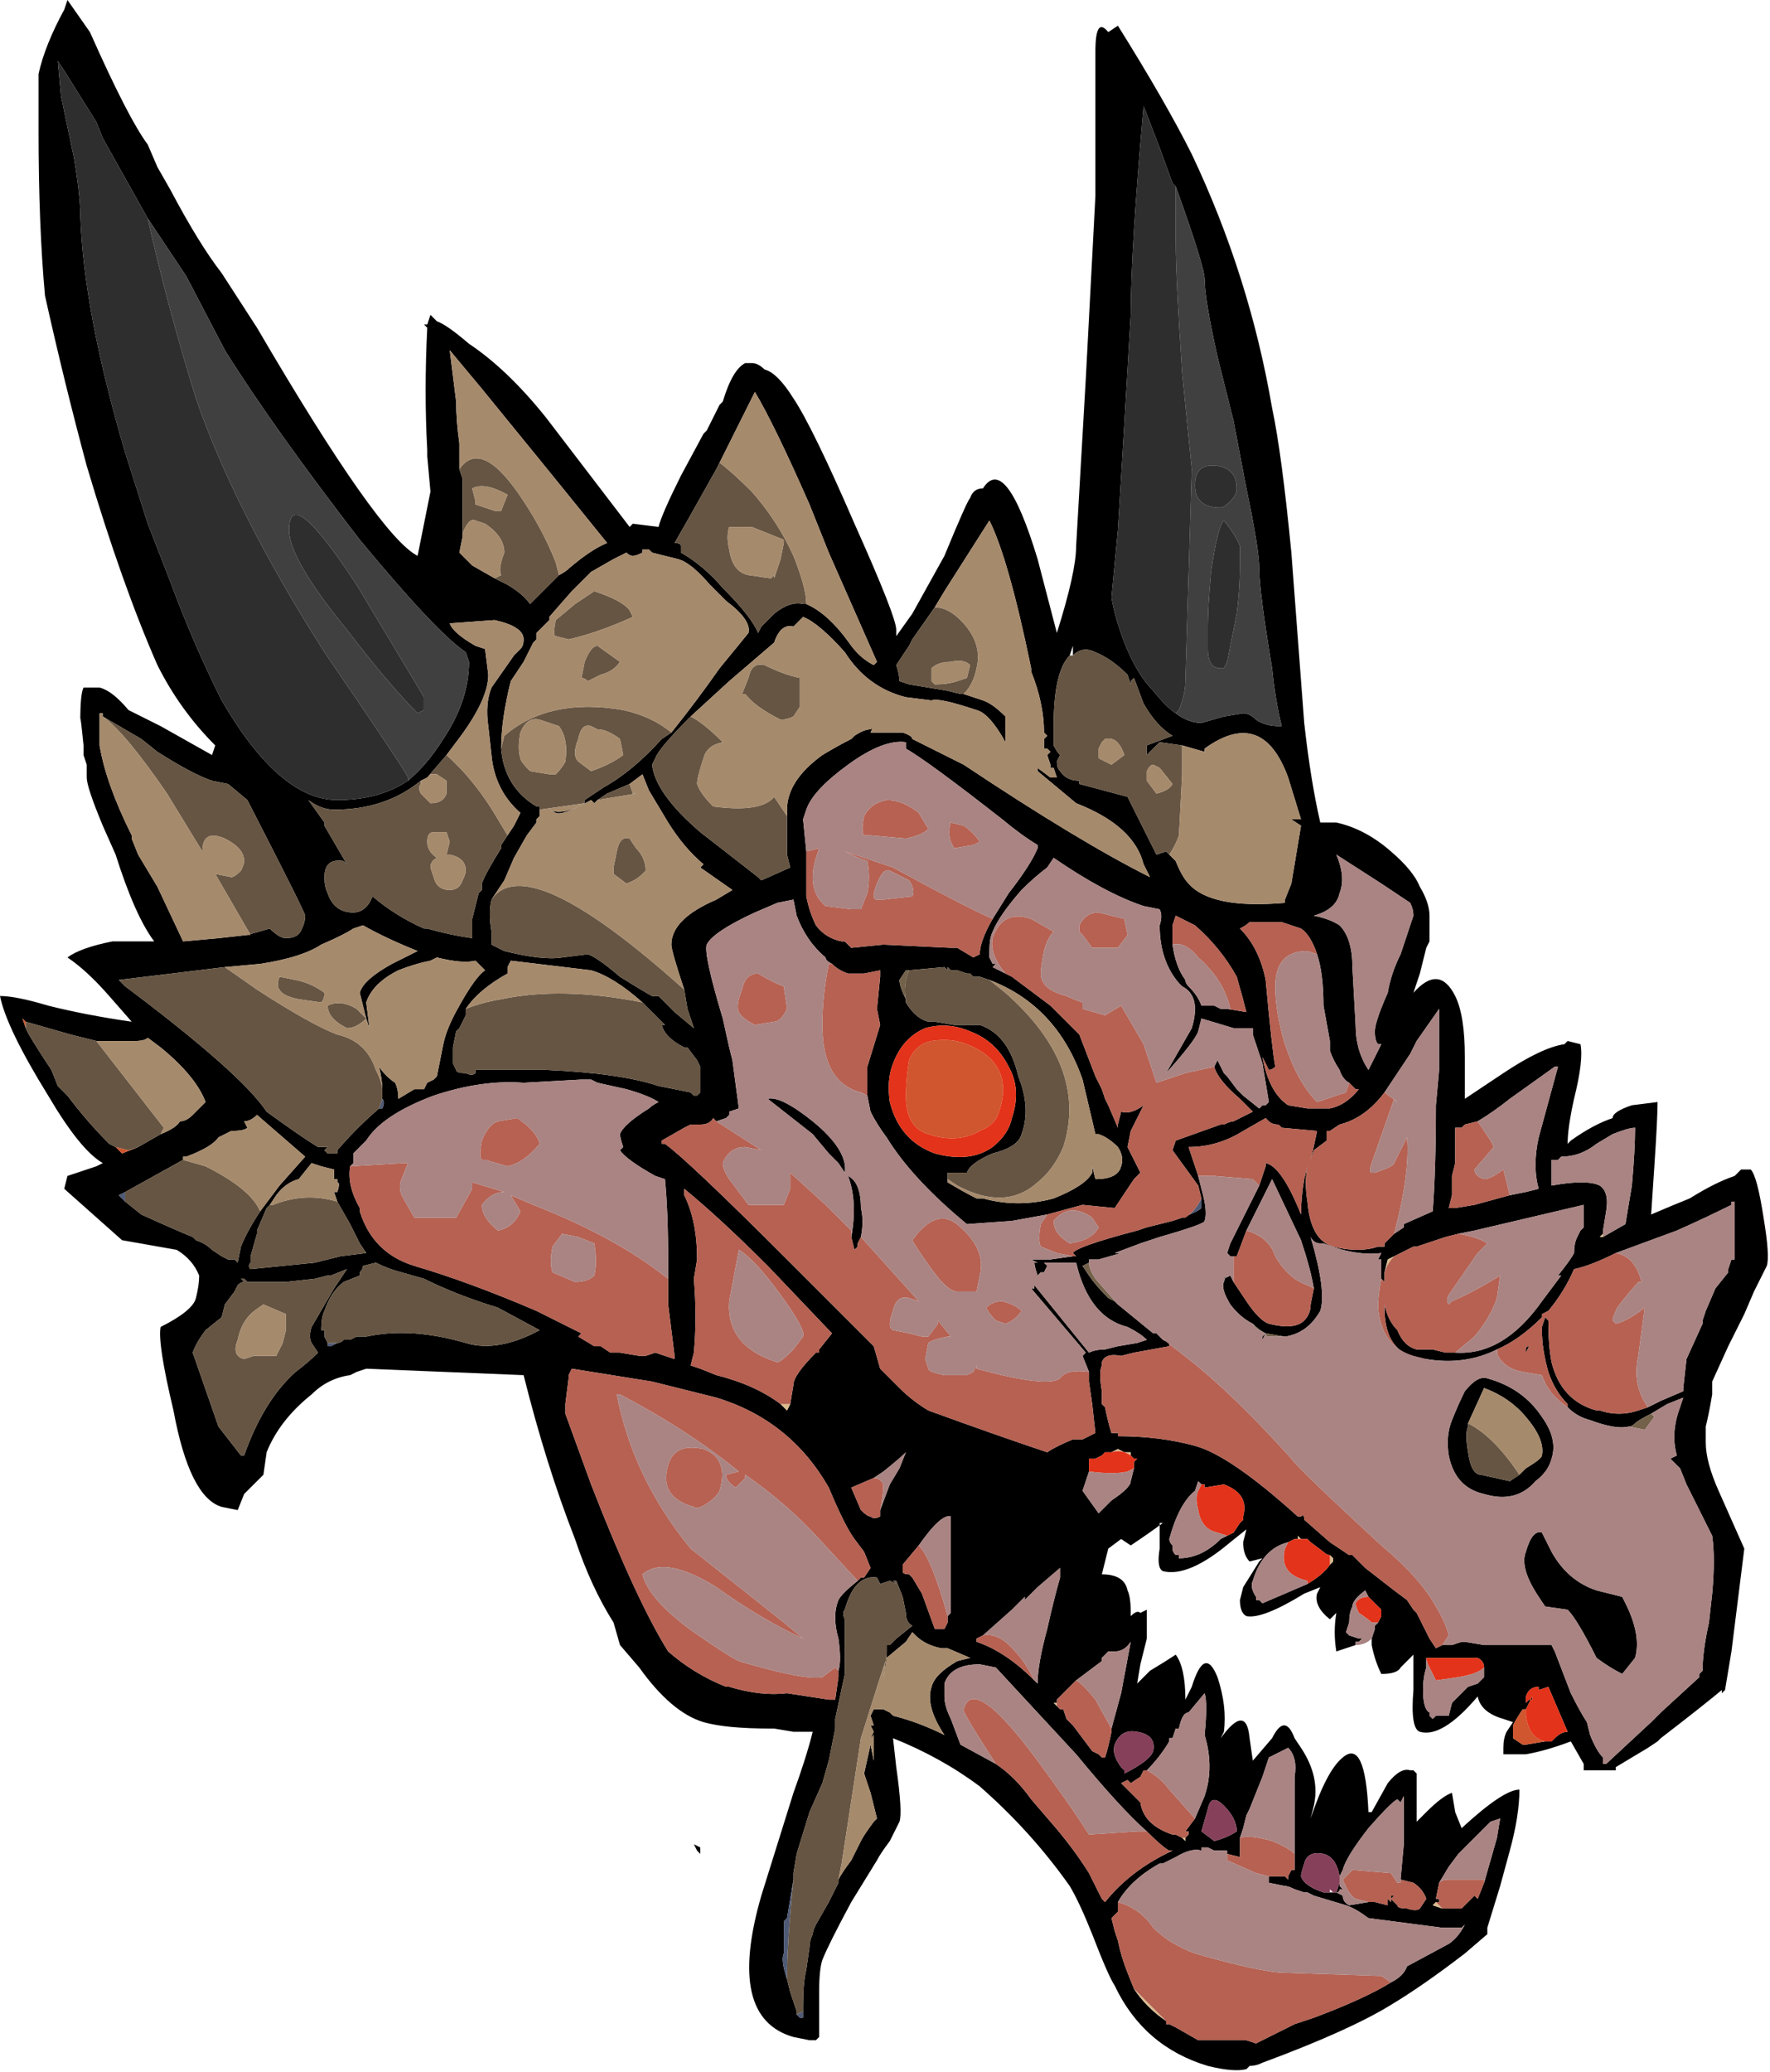 <?xml version="1.0" encoding="UTF-8" standalone="no"?>
<svg xmlns:ffdec="https://www.free-decompiler.com/flash" xmlns:xlink="http://www.w3.org/1999/xlink" ffdec:objectType="frame" height="225.75px" width="192.85px" xmlns="http://www.w3.org/2000/svg">
  <g transform="matrix(1.0, 0.0, 0.0, 1.0, 81.55, 234.85)">
    <use ffdec:characterId="42" height="32.25" transform="matrix(7.0, 0.0, 0.0, 7.0, -81.55, -234.85)" width="27.55" xlink:href="#shape0"/>
  </g>
  <defs>
    <g id="shape0" transform="matrix(1.0, 0.0, 0.0, 1.0, 11.65, 33.55)">
      <path d="M9.45 -7.95 Q9.3 -7.9 9.15 -7.85 9.1 -8.15 9.15 -8.45 L9.05 -8.35 Q8.8 -8.55 8.85 -8.75 L8.9 -8.85 8.65 -8.75 Q8.0 -8.35 7.75 -8.4 7.65 -8.45 7.65 -8.65 L7.7 -8.85 7.95 -9.25 8.0 -9.3 7.8 -9.25 Q7.7 -9.35 7.7 -9.55 L7.75 -9.75 7.5 -9.55 Q6.85 -9.0 6.45 -9.1 6.35 -9.15 6.4 -9.45 6.4 -9.7 6.4 -9.85 L6.45 -9.85 Q6.25 -9.7 5.95 -9.5 L5.8 -9.6 5.6 -9.45 5.5 -9.05 Q5.85 -9.05 5.9 -8.8 5.95 -8.7 5.95 -8.45 L5.95 -8.4 Q6.05 -8.5 6.1 -8.45 L6.2 -8.5 6.2 -8.05 6.1 -7.65 6.05 -7.35 Q6.15 -7.45 6.25 -7.55 6.5 -7.7 6.65 -7.8 6.8 -7.6 6.8 -7.1 L6.9 -7.3 Q7.1 -7.95 7.3 -7.45 7.45 -7.0 7.4 -6.6 L7.35 -6.5 Q7.75 -7.05 7.8 -6.5 L7.85 -6.15 8.15 -6.5 Q8.35 -6.9 8.5 -6.5 L8.6 -6.35 Q8.9 -5.9 8.8 -5.45 L8.75 -5.25 Q9.0 -6.0 9.25 -6.2 9.6 -6.5 9.65 -5.35 L9.7 -5.35 9.95 -5.8 Q10.15 -6.05 10.3 -6.0 L10.35 -6.0 10.4 -5.95 10.4 -5.2 10.55 -5.35 Q10.8 -5.6 10.95 -5.65 L11.0 -5.35 11.1 -5.1 Q11.75 -5.7 12.0 -5.7 12.0 -5.3 11.85 -4.75 L11.7 -4.2 11.5 -3.55 11.5 -3.45 11.15 -3.15 Q10.5 -2.65 10.0 -2.35 9.35 -1.95 8.0 -1.45 7.9 -1.4 7.8 -1.4 L7.75 -1.35 Q7.55 -1.3 7.15 -1.4 6.15 -1.7 5.7 -2.65 5.6 -2.8 5.35 -3.45 5.15 -3.95 5.0 -4.2 4.4 -5.05 3.6 -5.75 3.0 -6.2 2.25 -6.5 L2.3 -6.05 Q2.4 -5.35 2.35 -5.2 L2.2 -4.9 Q2.05 -4.7 2.0 -4.6 L1.6 -3.95 Q1.25 -3.3 1.15 -3.05 1.1 -2.9 1.1 -2.55 L1.1 -1.85 1.05 -1.8 0.95 -1.8 0.7 -1.85 Q-0.35 -2.15 0.2 -4.05 L0.7 -5.65 Q0.9 -6.2 1.0 -6.6 L0.7 -6.6 0.4 -6.65 0.35 -6.65 Q-0.35 -6.65 -0.7 -6.75 -1.2 -6.9 -1.7 -7.6 L-2.0 -7.95 -2.1 -8.3 Q-2.45 -8.85 -2.7 -9.6 -3.15 -10.75 -3.5 -12.15 L-5.95 -12.25 -6.1 -12.2 -6.2 -12.15 Q-6.55 -12.1 -6.8 -11.85 -7.3 -11.45 -7.5 -10.95 L-7.55 -10.6 -7.85 -10.3 -7.95 -10.05 -8.2 -10.1 Q-8.7 -10.25 -8.95 -11.6 -9.2 -12.65 -9.15 -12.9 -8.65 -13.15 -8.6 -13.35 -8.55 -13.55 -8.55 -13.7 -8.65 -13.95 -8.9 -14.1 L-9.75 -14.25 -10.65 -15.05 -10.6 -15.25 -10.15 -15.4 -10.05 -15.45 Q-10.4 -15.65 -10.9 -16.5 -11.55 -17.55 -11.65 -18.05 -11.4 -18.05 -10.9 -17.9 -10.3 -17.75 -9.6 -17.65 L-9.95 -18.05 Q-10.3 -18.45 -10.6 -18.65 -10.4 -18.8 -9.9 -18.9 L-9.25 -18.9 Q-9.55 -19.3 -9.85 -20.25 L-10.05 -20.7 Q-10.3 -21.3 -10.3 -21.45 L-10.3 -21.65 -10.35 -21.8 -10.35 -21.95 Q-10.4 -22.45 -10.4 -22.35 -10.4 -22.75 -10.35 -22.85 L-10.1 -22.85 Q-9.9 -22.8 -9.65 -22.5 L-9.15 -22.25 -8.35 -21.8 -8.3 -21.95 Q-8.85 -22.5 -9.2 -23.2 -9.75 -24.45 -10.3 -26.3 -10.65 -27.6 -10.95 -28.95 -11.05 -30.05 -11.05 -31.5 L-11.05 -32.4 Q-10.95 -32.85 -10.65 -33.4 L-10.6 -33.55 -10.25 -33.05 Q-9.65 -31.7 -9.35 -31.3 L-9.2 -30.95 -9.0 -30.6 Q-8.55 -29.75 -8.2 -29.3 L-7.65 -28.45 Q-5.75 -25.2 -5.15 -24.9 L-4.95 -25.9 -5.0 -26.45 -5.0 -26.55 Q-5.05 -27.45 -5.0 -28.45 L-5.05 -28.5 -5.0 -28.5 -4.95 -28.65 -4.85 -28.55 Q-4.7 -28.5 -4.35 -28.2 -3.75 -27.8 -3.15 -27.05 L-1.85 -25.35 -1.8 -25.4 -1.4 -25.35 Q-1.35 -25.55 -1.05 -26.15 L-0.7 -26.8 -0.65 -26.85 -0.45 -27.25 -0.4 -27.3 Q-0.25 -27.8 -0.05 -27.9 L0.05 -27.9 Q0.15 -27.9 0.25 -27.8 0.45 -27.75 0.7 -27.35 1.0 -26.9 1.65 -25.4 2.3 -23.95 2.3 -23.75 L2.3 -23.65 2.55 -24.0 3.05 -24.9 Q3.4 -25.75 3.45 -25.8 3.5 -25.95 3.65 -25.95 4.0 -26.5 4.5 -24.85 L4.8 -23.7 Q5.1 -24.65 5.1 -25.05 L5.25 -27.65 5.4 -30.5 5.4 -32.75 Q5.4 -33.3 5.6 -33.05 L5.75 -33.15 Q6.5 -31.95 6.9 -31.15 7.8 -29.25 8.15 -27.2 8.3 -26.5 8.45 -24.95 L8.65 -22.3 Q8.75 -21.4 8.9 -20.75 L9.15 -20.75 Q9.6 -20.65 10.0 -20.3 10.35 -20.0 10.45 -19.75 10.6 -19.5 10.6 -19.3 L10.6 -18.9 10.55 -18.8 10.45 -18.4 10.35 -18.1 Q10.75 -18.55 11.0 -18.05 11.15 -17.75 11.15 -17.1 L11.15 -16.45 11.75 -16.85 Q12.35 -17.25 12.7 -17.3 L12.75 -17.35 12.95 -17.3 Q13.0 -17.05 12.85 -16.45 12.75 -16.0 12.75 -15.75 L12.8 -15.8 Q13.15 -16.05 13.45 -16.15 13.45 -16.25 13.75 -16.35 L14.15 -16.4 Q14.15 -16.15 14.1 -15.4 L14.05 -14.65 Q14.4 -14.8 14.65 -14.9 15.05 -15.15 15.35 -15.25 L15.45 -15.35 15.6 -15.35 Q15.7 -15.25 15.8 -14.6 15.9 -14.0 15.85 -13.85 L15.65 -13.45 15.5 -13.1 15.25 -12.6 15.0 -12.05 15.0 -11.85 Q14.95 -11.55 14.9 -11.35 L14.9 -11.1 Q14.9 -10.8 15.1 -10.35 L15.5 -9.45 15.3 -7.85 15.2 -7.25 15.15 -7.2 15.15 -7.25 Q14.85 -7.0 14.2 -6.5 L14.15 -6.45 14.0 -6.35 13.5 -6.05 13.5 -6.0 13.0 -6.0 13.0 -6.1 12.8 -6.45 Q12.4 -6.3 12.1 -6.25 L11.75 -6.25 11.75 -6.35 Q11.75 -6.5 11.8 -6.6 L11.9 -6.75 11.75 -6.8 Q11.4 -6.9 11.35 -7.15 10.8 -6.5 10.45 -6.6 10.3 -6.65 10.35 -7.25 L10.35 -7.8 10.15 -7.6 Q10.1 -7.5 9.85 -7.5 9.75 -7.7 9.7 -7.95 L9.7 -8.05 9.75 -8.2 9.75 -8.25 9.8 -8.3 9.85 -8.4 9.85 -8.5 9.65 -8.7 9.6 -8.8 Q9.4 -8.65 9.4 -8.55 9.35 -8.45 9.35 -8.3 L9.3 -8.15 9.35 -8.1 9.5 -8.05 9.55 -8.05 9.5 -8.0 9.45 -8.0 9.45 -7.95 M6.65 -30.65 L6.6 -30.7 6.4 -31.25 6.15 -31.9 Q5.95 -29.65 5.95 -28.65 L5.85 -26.95 5.75 -25.3 5.65 -24.25 Q5.7 -23.95 5.85 -23.55 6.05 -23.05 6.3 -22.8 6.5 -22.55 6.65 -22.45 6.85 -22.3 7.05 -22.3 L7.4 -22.4 7.7 -22.45 Q7.8 -22.45 7.9 -22.35 8.05 -22.25 8.25 -22.25 L8.3 -22.25 Q8.2 -22.65 8.15 -23.15 7.95 -24.35 7.95 -24.7 7.95 -25.0 7.75 -25.95 L7.55 -27.0 7.3 -28.0 Q7.1 -28.9 7.1 -29.2 7.1 -29.4 6.65 -30.65 M11.85 -14.95 L12.1 -15.0 12.3 -15.05 Q12.2 -15.4 12.3 -15.85 L12.6 -16.95 12.55 -16.95 11.85 -16.45 Q11.6 -16.25 11.35 -16.1 L11.15 -16.05 11.1 -16.0 11.0 -16.0 11.0 -15.45 10.95 -15.25 10.95 -14.95 10.9 -14.75 11.0 -14.75 11.3 -14.8 11.85 -14.95 M13.3 -14.3 L13.65 -14.5 13.75 -15.1 Q13.8 -15.65 13.8 -16.0 13.7 -16.0 13.45 -15.9 L13.2 -15.75 Q12.95 -15.55 12.65 -15.55 L12.6 -15.5 12.5 -15.5 12.5 -15.1 Q13.05 -15.2 13.25 -15.1 13.4 -15.0 13.35 -14.7 L13.3 -14.4 13.3 -14.35 13.25 -14.3 13.3 -14.3 M11.0 -12.5 Q11.75 -12.45 12.35 -13.3 L12.65 -13.7 12.6 -13.7 Q12.8 -13.95 12.85 -14.05 12.85 -14.2 12.9 -14.3 L12.95 -14.4 13.0 -14.45 13.0 -14.8 11.3 -14.4 11.05 -14.35 10.85 -14.3 10.4 -14.15 10.35 -14.15 10.05 -14.0 9.95 -13.95 9.9 -13.75 9.9 -13.6 9.85 -13.65 9.85 -13.95 9.8 -13.95 9.85 -14.05 Q9.45 -14.0 8.95 -14.2 L8.9 -14.2 Q8.8 -14.2 8.75 -14.3 9.0 -13.45 8.9 -13.15 8.7 -12.8 8.35 -12.75 L8.05 -12.8 Q7.95 -12.85 7.85 -12.95 7.65 -13.05 7.5 -13.25 7.35 -13.5 7.4 -13.6 7.45 -13.75 7.4 -13.65 L7.5 -13.7 7.55 -13.6 7.75 -13.3 Q7.95 -13.0 8.1 -12.95 8.5 -12.85 8.65 -13.0 8.75 -13.1 8.75 -13.25 L8.8 -13.5 Q8.75 -13.8 8.6 -14.25 L8.15 -15.2 7.75 -14.4 7.6 -14.0 7.55 -14.0 7.5 -14.0 7.45 -14.05 7.5 -14.2 7.95 -15.1 8.05 -15.4 8.05 -15.45 Q8.3 -15.4 8.6 -14.65 8.6 -14.9 8.65 -15.2 L8.7 -15.4 Q8.65 -15.15 8.7 -14.85 8.75 -14.25 9.1 -14.15 9.5 -14.05 9.8 -14.15 L9.9 -14.15 9.9 -14.2 10.05 -14.35 10.2 -14.45 10.2 -14.5 10.65 -14.7 Q10.7 -15.35 10.7 -16.35 L10.75 -16.9 10.75 -17.85 10.4 -17.35 10.3 -17.15 9.9 -16.55 Q9.6 -16.15 9.2 -16.05 L9.05 -15.95 9.0 -15.95 9.0 -15.8 8.8 -15.65 8.75 -15.5 Q8.8 -15.7 8.85 -15.95 L8.3 -16.0 8.25 -16.05 Q8.15 -16.05 8.1 -16.1 L8.05 -16.15 7.7 -15.95 Q7.3 -15.7 6.85 -15.7 L7.0 -15.25 7.05 -15.05 Q7.15 -14.7 7.1 -14.55 7.1 -14.5 6.4 -14.3 L6.1 -14.2 5.7 -14.05 5.8 -14.05 5.45 -13.95 5.3 -13.95 5.3 -13.9 5.2 -13.85 5.3 -13.7 Q5.4 -13.55 5.6 -13.35 L5.7 -13.3 5.75 -13.25 6.3 -12.8 6.35 -12.8 6.4 -12.75 6.45 -12.7 6.55 -12.65 6.55 -12.6 6.0 -12.5 5.8 -12.45 Q5.55 -12.5 5.5 -12.35 L5.5 -12.3 Q5.45 -12.2 5.5 -11.9 L5.5 -11.7 5.55 -11.65 Q5.6 -11.4 5.65 -11.25 L5.75 -11.25 5.75 -11.2 Q6.4 -11.2 6.95 -11.05 7.5 -10.9 8.55 -9.95 L8.6 -9.95 Q8.65 -10.0 8.65 -9.9 L9.05 -9.55 9.35 -9.35 9.4 -9.35 9.6 -9.15 10.05 -8.8 10.25 -8.65 10.35 -8.5 10.4 -8.45 10.6 -8.05 10.7 -7.9 10.8 -7.95 10.95 -7.95 11.1 -8.0 11.15 -8.0 11.45 -7.95 12.5 -7.95 12.55 -7.85 12.8 -7.2 Q12.95 -6.9 13.05 -6.75 L13.1 -6.55 Q13.2 -6.3 13.3 -6.2 L13.3 -6.1 13.35 -6.1 14.05 -6.75 14.2 -6.9 14.8 -7.45 14.8 -7.5 14.85 -7.55 Q14.85 -7.85 14.95 -8.3 L15.0 -8.75 Q15.05 -9.3 15.0 -9.65 L14.6 -10.45 14.5 -10.7 14.35 -10.85 14.45 -10.9 Q14.35 -11.25 14.5 -11.65 L14.55 -11.8 14.3 -11.7 14.05 -11.55 Q13.85 -11.45 13.8 -11.4 13.75 -11.35 13.7 -11.35 13.5 -11.3 13.1 -11.45 12.9 -11.5 12.75 -11.65 L12.75 -11.7 Q12.55 -11.9 12.45 -12.2 12.35 -12.55 12.35 -12.85 L12.35 -12.9 12.4 -13.05 12.45 -13.0 Q12.45 -12.6 12.5 -12.35 12.65 -11.75 13.2 -11.6 L13.25 -11.6 Q13.55 -11.5 13.85 -11.6 L14.0 -11.65 14.2 -11.75 14.55 -11.9 14.55 -11.95 14.6 -12.4 14.85 -12.95 14.85 -13.0 14.9 -13.15 15.05 -13.5 15.25 -13.75 15.25 -13.8 15.3 -13.95 15.35 -13.95 15.35 -14.85 15.3 -14.85 15.3 -14.8 Q14.9 -14.6 14.45 -14.4 L13.5 -14.05 Q13.1 -13.85 12.85 -13.8 12.7 -13.45 12.45 -13.15 L12.35 -13.1 12.35 -13.05 Q12.0 -12.7 11.65 -12.55 11.15 -12.3 10.55 -12.4 L10.45 -12.4 10.3 -12.45 Q9.9 -12.6 9.9 -13.2 L9.9 -13.25 Q9.95 -13.0 10.1 -12.85 10.2 -12.6 10.4 -12.55 L10.65 -12.55 10.85 -12.5 11.0 -12.5 M6.75 -21.95 L6.4 -22.0 6.2 -21.8 6.2 -21.95 6.6 -22.1 Q6.35 -22.25 6.15 -22.6 L6.0 -23.0 5.95 -22.95 5.95 -22.9 5.9 -23.05 Q5.65 -23.3 5.4 -23.4 5.2 -23.5 5.05 -23.35 L5.05 -23.5 5.0 -23.35 Q4.75 -23.1 4.75 -22.25 4.75 -22.1 4.75 -21.95 4.8 -21.85 4.85 -21.8 L4.8 -21.7 Q4.8 -21.6 4.85 -21.55 4.95 -21.4 5.15 -21.4 L5.15 -21.35 5.9 -21.15 6.35 -20.25 6.5 -20.3 6.55 -20.25 6.65 -20.15 Q6.75 -19.9 6.85 -19.8 7.2 -19.4 8.35 -19.5 L8.35 -19.55 8.45 -19.8 8.6 -20.7 8.45 -20.8 8.6 -20.8 8.4 -21.45 Q8.0 -22.55 7.1 -21.9 L7.1 -21.85 6.75 -21.95 M0.9 -24.15 Q1.25 -24.0 1.6 -23.5 1.75 -23.3 1.95 -23.2 L2.0 -23.25 1.25 -24.95 0.95 -25.7 Q0.4 -26.95 0.1 -27.45 L-0.45 -26.35 -0.5 -26.25 -0.95 -25.45 -1.15 -25.1 Q-1.05 -25.1 -1.05 -25.05 L-1.05 -24.95 Q-0.7 -24.75 -0.4 -24.4 0.05 -23.95 0.15 -23.7 L0.2 -23.8 0.4 -24.0 Q0.65 -24.2 0.85 -24.15 L0.9 -24.15 M2.9 -24.1 L2.55 -23.6 2.5 -23.5 2.3 -23.2 Q2.35 -23.05 2.35 -22.95 L2.5 -22.9 3.1 -22.8 3.3 -22.75 3.35 -22.75 3.65 -22.65 Q3.8 -22.6 4.0 -22.4 L4.0 -22.0 Q3.75 -22.45 3.55 -22.5 2.95 -22.7 2.85 -22.65 L2.45 -22.7 Q1.85 -22.85 1.5 -23.4 1.1 -23.85 0.85 -23.95 L0.7 -23.8 Q0.5 -23.85 0.4 -23.55 L-0.3 -22.95 -0.9 -22.4 Q-1.4 -21.9 -1.45 -21.75 L-1.5 -21.65 Q-1.45 -21.2 -0.75 -20.6 L0.15 -19.9 0.2 -19.85 0.65 -20.05 0.6 -20.25 0.6 -20.85 0.6 -20.95 Q0.6 -21.4 1.15 -21.8 1.4 -21.95 1.6 -22.05 L1.65 -22.1 Q1.8 -22.2 1.9 -22.2 1.95 -22.25 1.9 -22.15 L2.4 -22.15 Q2.55 -22.1 2.55 -22.05 L3.35 -21.65 Q5.15 -20.45 6.25 -19.9 L6.15 -20.1 Q6.0 -20.7 5.1 -21.05 L4.5 -21.55 4.5 -21.6 4.7 -21.45 4.8 -21.45 4.75 -21.6 4.7 -21.6 4.7 -21.65 4.65 -21.8 4.7 -21.85 4.65 -21.9 4.6 -21.9 4.6 -22.05 4.65 -22.1 4.6 -22.15 Q4.6 -22.6 4.4 -23.1 L4.4 -23.15 Q4.05 -24.85 3.75 -25.45 L3.05 -24.35 2.9 -24.1 M3.8 -19.25 L4.05 -19.65 Q4.4 -20.1 4.5 -20.35 L4.5 -20.4 Q4.25 -20.55 3.95 -20.8 2.8 -21.7 2.45 -21.9 L2.45 -22.0 Q2.1 -22.05 1.55 -21.65 1.0 -21.25 0.9 -20.95 L0.85 -20.8 0.9 -20.3 0.9 -19.6 Q0.95 -19.35 1.05 -19.15 1.2 -18.95 1.45 -18.9 L1.5 -18.9 1.6 -18.8 2.1 -18.85 3.15 -18.8 3.25 -18.8 3.5 -18.65 3.6 -18.7 Q3.6 -18.9 3.8 -19.25 M7.25 -16.95 L7.3 -17.05 7.4 -16.85 7.45 -16.8 7.6 -16.6 7.7 -16.5 7.95 -16.3 8.0 -16.35 8.05 -16.35 8.1 -16.4 8.0 -17.0 7.85 -17.45 7.85 -17.55 7.55 -17.55 7.05 -17.7 7.0 -17.5 Q6.95 -17.35 6.5 -16.85 L6.9 -17.55 Q7.05 -18.05 6.75 -18.2 L6.7 -18.25 Q6.4 -18.6 6.4 -19.15 6.45 -19.3 6.4 -19.4 L6.15 -19.45 Q5.55 -19.65 4.75 -20.2 L4.65 -20.05 Q4.45 -19.9 4.25 -19.7 3.9 -19.3 3.8 -19.05 3.75 -18.95 3.75 -18.75 L3.75 -18.65 3.8 -18.55 3.85 -18.55 3.8 -18.5 Q3.9 -18.45 4.0 -18.4 L4.1 -18.35 4.7 -17.9 5.15 -17.45 5.4 -16.8 5.5 -16.6 5.55 -16.45 5.6 -16.35 5.75 -16.0 5.75 -16.05 5.8 -16.25 Q5.95 -16.2 6.15 -16.35 6.05 -16.15 5.95 -15.95 L5.9 -15.7 6.1 -15.3 6.0 -15.2 5.7 -14.75 5.2 -14.8 4.65 -14.65 4.1 -14.55 3.4 -14.5 Q2.55 -15.2 2.15 -15.85 2.0 -16.05 1.9 -16.25 L1.85 -16.5 1.85 -16.95 2.05 -17.6 2.0 -17.85 2.05 -18.35 2.05 -18.45 1.8 -18.4 1.55 -18.4 Q1.4 -18.45 1.3 -18.55 1.2 -18.6 1.2 -18.65 0.9 -18.9 0.75 -19.3 L0.7 -19.55 0.45 -19.5 0.1 -19.35 Q-0.55 -19.05 -0.65 -18.85 -0.7 -18.7 -0.4 -17.7 L-0.3 -17.25 -0.25 -17.05 -0.15 -16.3 -0.3 -16.25 -0.3 -16.2 -0.35 -16.15 -0.5 -16.1 -0.55 -16.15 Q-0.6 -16.05 -0.75 -16.05 L-0.9 -16.05 -1.0 -16.0 -1.35 -15.8 -1.35 -15.75 -1.3 -15.75 Q-0.95 -15.5 0.6 -13.95 L1.95 -12.6 2.05 -12.25 2.35 -11.95 Q2.55 -11.75 2.8 -11.6 3.9 -11.2 4.65 -10.95 4.8 -11.05 5.05 -11.15 L5.2 -11.15 5.4 -11.25 5.35 -11.7 5.3 -12.05 5.3 -12.2 5.2 -12.45 5.25 -12.5 4.4 -13.5 4.45 -13.5 4.45 -13.55 5.3 -12.5 Q5.4 -12.55 5.55 -12.55 L5.75 -12.6 6.05 -12.65 6.2 -12.7 Q6.1 -12.8 5.9 -12.9 5.3 -13.05 5.1 -13.9 L4.6 -13.9 4.65 -13.85 4.6 -13.75 4.55 -13.75 4.5 -13.7 Q4.45 -13.85 4.45 -13.9 L4.5 -13.9 4.4 -13.95 4.7 -13.95 5.05 -14.0 5.1 -14.0 5.05 -14.05 Q5.1 -14.15 6.05 -14.4 L6.2 -14.45 6.6 -14.55 6.75 -14.6 Q7.0 -14.7 7.05 -14.75 L7.05 -14.9 7.0 -15.1 6.6 -15.65 6.65 -15.8 7.35 -16.05 7.4 -16.05 Q7.5 -16.1 7.55 -16.1 7.75 -16.2 7.85 -16.25 L7.65 -16.45 Q7.3 -16.75 7.25 -16.95 M3.75 -18.3 L3.6 -18.35 3.5 -18.35 3.45 -18.4 3.4 -18.4 3.25 -18.45 3.15 -18.45 3.1 -18.5 3.1 -18.45 3.05 -18.5 2.5 -18.45 2.45 -18.45 2.35 -18.3 Q2.35 -18.2 2.45 -18.0 L2.45 -17.95 Q2.6 -17.7 2.8 -17.65 L2.9 -17.65 3.2 -17.6 3.6 -17.6 Q4.05 -17.45 4.2 -16.8 4.4 -16.3 4.25 -15.9 4.2 -15.7 3.8 -15.6 3.45 -15.45 3.4 -15.3 L3.1 -15.3 3.1 -15.2 3.1 -15.15 Q3.35 -15.0 3.55 -14.9 L3.65 -14.9 Q4.2 -14.75 4.75 -14.9 5.25 -15.1 5.35 -15.3 L5.35 -15.4 5.4 -15.2 Q5.75 -15.2 5.8 -15.4 5.85 -15.55 5.75 -15.7 5.6 -15.85 5.45 -15.9 L5.4 -15.9 5.2 -16.75 Q4.8 -17.9 3.75 -18.3 M2.75 -17.55 Q2.4 -17.4 2.25 -17.0 2.15 -16.75 2.2 -16.4 2.35 -15.8 2.9 -15.6 3.45 -15.45 3.8 -15.7 4.05 -15.9 4.1 -16.15 4.25 -16.6 4.05 -16.95 3.85 -17.35 3.45 -17.5 3.1 -17.65 2.75 -17.55 M0.3 -16.45 Q0.5 -16.5 1.0 -16.1 1.55 -15.65 1.5 -15.3 L1.4 -15.45 1.25 -15.6 1.0 -15.9 0.3 -16.45 M1.6 -14.3 Q1.7 -14.85 1.55 -15.25 1.75 -15.15 1.75 -14.75 1.8 -14.55 1.75 -14.3 L1.7 -14.2 1.7 -14.15 1.65 -14.1 1.6 -14.3 M9.2 -19.65 Q9.15 -19.4 8.8 -19.3 9.05 -19.25 9.2 -19.15 9.4 -18.95 9.4 -18.5 L9.45 -17.6 Q9.45 -17.2 9.65 -16.9 L9.85 -17.3 9.8 -17.3 Q9.75 -17.35 9.75 -17.5 9.75 -17.65 9.95 -18.1 10.0 -18.4 10.15 -18.7 L10.35 -19.3 Q10.35 -19.4 10.3 -19.5 L9.85 -19.8 9.15 -20.25 Q9.3 -19.9 9.2 -19.65 M9.35 -16.7 Q9.25 -16.75 9.2 -16.9 9.1 -17.05 9.05 -17.2 L9.05 -17.35 8.95 -17.9 Q8.95 -18.4 8.85 -18.7 8.75 -19.0 8.6 -19.1 L8.3 -19.2 7.8 -19.2 Q7.75 -19.15 7.65 -19.1 7.95 -18.8 8.05 -18.3 8.15 -17.2 8.2 -16.95 8.15 -16.9 8.1 -16.9 L8.0 -17.1 Q8.1 -16.55 8.4 -16.35 L8.7 -16.3 9.05 -16.3 Q9.3 -16.35 9.5 -16.6 L9.45 -16.6 9.35 -16.7 M7.45 -17.85 L7.75 -17.8 Q7.7 -18.0 7.6 -18.35 7.35 -18.8 6.95 -19.15 L6.65 -19.3 6.6 -19.15 6.6 -18.85 Q6.65 -18.5 6.8 -18.3 6.8 -18.25 6.85 -18.2 7.0 -18.05 7.05 -17.9 L7.25 -17.9 7.35 -17.85 7.45 -17.85 M12.0 -10.6 L12.1 -10.7 Q12.35 -10.85 12.35 -10.9 12.4 -11.15 12.1 -11.5 11.85 -11.8 11.45 -11.95 L11.2 -11.4 11.2 -11.35 Q11.15 -11.25 11.2 -10.95 11.25 -10.6 11.4 -10.6 L11.85 -10.5 12.0 -10.6 M11.5 -12.1 Q12.05 -11.95 12.35 -11.5 12.6 -11.15 12.5 -10.85 12.45 -10.65 12.25 -10.5 11.95 -10.15 11.45 -10.3 11.0 -10.4 10.9 -10.9 10.85 -11.2 10.95 -11.45 11.05 -11.7 11.15 -11.9 11.35 -12.15 11.5 -12.1 M8.05 -12.8 L8.0 -12.7 8.0 -12.75 8.05 -12.8 M6.0 -10.7 L6.0 -10.8 6.05 -10.85 6.0 -10.85 5.95 -10.9 5.95 -10.95 5.85 -10.95 5.75 -11.0 5.65 -10.95 5.55 -10.95 5.5 -10.9 5.4 -10.85 5.3 -10.85 5.3 -10.65 5.2 -10.35 5.45 -10.0 5.65 -10.2 Q5.95 -10.4 5.95 -10.5 L6.0 -10.7 M7.45 -9.65 L7.55 -9.7 7.65 -9.85 7.7 -9.9 7.7 -9.95 Q7.8 -10.3 7.4 -10.45 L7.1 -10.4 7.1 -10.45 7.05 -10.45 7.0 -10.5 6.95 -10.35 Q6.7 -10.15 6.55 -9.6 6.55 -9.55 6.6 -9.5 L6.6 -9.45 Q6.6 -9.4 6.65 -9.35 L6.7 -9.35 6.7 -9.3 Q7.05 -9.3 7.35 -9.6 L7.45 -9.65 M8.55 -9.6 L8.5 -9.6 8.4 -9.55 Q8.0 -9.45 7.85 -8.95 7.8 -8.85 7.9 -8.7 L7.9 -8.65 7.95 -8.65 8.0 -8.6 8.7 -8.9 Q8.95 -9.05 9.05 -9.2 L9.1 -9.25 9.1 -9.3 9.05 -9.35 Q9.0 -9.35 8.95 -9.4 L8.75 -9.55 8.7 -9.6 8.6 -9.6 8.55 -9.65 8.55 -9.6 M5.65 -6.65 L5.8 -7.2 5.95 -8.0 Q5.85 -7.85 5.7 -7.85 L5.6 -7.85 5.5 -7.75 5.5 -7.7 5.1 -7.4 4.8 -7.1 4.8 -7.05 4.75 -7.05 4.8 -7.0 4.85 -6.95 4.9 -6.95 4.95 -6.8 5.05 -6.7 5.35 -6.3 5.45 -6.25 5.5 -6.2 5.55 -6.2 5.55 -6.2 Q5.6 -6.35 5.65 -6.6 L5.65 -6.65 M6.95 -5.25 L7.1 -5.6 Q7.25 -6.05 7.1 -6.55 7.15 -7.05 7.1 -7.2 L6.85 -6.9 Q6.75 -6.9 6.7 -6.65 L6.65 -6.65 6.6 -6.5 6.55 -6.5 6.55 -6.45 Q6.4 -6.2 6.2 -6.0 L6.15 -6.0 6.1 -5.9 5.95 -5.8 5.9 -5.85 5.8 -5.8 6.1 -5.5 Q6.15 -5.15 6.6 -5.0 L6.65 -5.0 6.75 -4.95 6.8 -4.9 6.8 -4.95 6.85 -5.0 6.85 -5.05 6.8 -5.05 6.95 -5.25 M11.45 -7.6 Q11.45 -7.7 11.35 -7.75 L10.55 -7.75 Q10.55 -7.7 10.55 -7.65 L10.55 -7.6 Q10.5 -7.45 10.5 -7.25 10.5 -6.95 10.6 -6.9 L10.6 -6.85 10.65 -6.8 10.7 -6.85 10.9 -6.85 10.95 -7.05 11.2 -7.3 11.35 -7.35 Q11.4 -7.4 11.45 -7.45 L11.45 -7.6 M0.65 -11.7 L0.7 -12.0 Q0.7 -12.15 1.05 -12.5 L1.1 -12.5 1.1 -12.55 1.3 -12.8 0.3 -13.85 Q-0.45 -14.6 -1.0 -15.05 L-1.0 -14.95 Q-0.8 -14.55 -0.8 -13.95 L-0.85 -13.65 Q-0.8 -13.05 -0.85 -12.5 L-0.9 -12.3 -0.75 -12.25 -0.5 -12.15 Q0.1 -12.0 0.5 -11.7 L0.6 -11.6 0.65 -11.7 M2.05 -10.05 L2.2 -10.45 2.35 -10.7 2.45 -10.95 Q2.35 -10.85 2.1 -10.65 L1.95 -10.55 1.6 -10.4 1.75 -10.05 Q1.85 -9.95 1.9 -9.95 1.95 -9.9 2.05 -9.95 L2.05 -10.05 M1.7 -8.95 L1.75 -9.0 1.8 -9.0 1.9 -9.15 1.8 -9.4 1.65 -9.6 Q1.5 -9.8 1.25 -10.4 0.65 -11.45 -0.5 -11.8 L-1.5 -12.05 -2.75 -12.25 -2.8 -12.15 -2.8 -12.1 -2.85 -11.7 -2.85 -11.55 -2.45 -10.45 Q-1.75 -8.65 -1.25 -7.85 -0.85 -7.5 -0.35 -7.3 L-0.3 -7.3 Q0.2 -7.15 0.6 -7.2 L1.25 -7.1 1.35 -7.1 1.4 -7.45 1.4 -7.55 Q1.45 -7.7 1.4 -8.05 1.3 -8.4 1.4 -8.65 1.45 -8.75 1.7 -8.95 M2.15 -7.85 L2.15 -7.95 2.2 -7.95 2.3 -8.05 2.55 -8.25 Q2.45 -8.3 2.45 -8.45 L2.4 -8.7 2.3 -8.95 2.25 -8.95 2.3 -8.9 2.2 -8.95 2.05 -8.9 2.0 -9.0 Q1.65 -9.05 1.5 -8.5 1.45 -8.45 1.5 -8.35 L1.5 -7.5 1.35 -6.8 1.35 -6.65 1.25 -6.15 1.15 -5.8 0.95 -5.35 0.75 -4.7 0.7 -4.4 0.7 -4.3 0.6 -3.7 0.55 -3.65 0.55 -3.15 Q0.5 -3.05 0.6 -2.75 L0.65 -2.55 0.75 -2.25 0.75 -2.2 0.8 -2.15 0.85 -2.15 0.85 -2.25 0.85 -2.35 Q0.85 -2.7 0.9 -2.9 L0.95 -3.25 Q0.95 -3.35 1.0 -3.45 1.0 -3.5 1.05 -3.6 L1.25 -3.95 1.4 -4.25 1.4 -4.3 Q1.45 -4.4 1.6 -4.6 L1.75 -4.9 Q1.8 -5.0 1.95 -5.2 L2.0 -5.25 1.9 -5.65 1.8 -5.95 1.9 -6.4 1.95 -6.15 1.95 -6.55 1.9 -6.5 1.95 -6.6 1.9 -6.7 1.95 -6.7 1.9 -6.85 1.95 -6.95 2.1 -6.95 2.2 -6.9 2.25 -6.85 Q2.65 -6.75 3.05 -6.55 2.75 -7.0 2.85 -7.3 2.9 -7.5 3.25 -7.7 L3.45 -7.75 3.1 -7.9 3.0 -7.9 Q2.75 -7.95 2.6 -8.1 L2.55 -8.15 2.45 -8.0 2.15 -7.75 2.1 -7.4 2.15 -7.85 M2.65 -9.5 L2.4 -9.2 2.4 -9.1 Q2.4 -9.05 2.5 -9.05 L2.55 -9.0 2.7 -8.75 2.9 -8.2 3.05 -8.2 3.1 -8.3 3.1 -8.4 3.15 -8.45 3.15 -9.95 Q3.0 -10.0 2.65 -9.5 M4.55 -9.15 L4.55 -9.15 M4.45 -7.4 L4.5 -7.35 Q4.5 -7.65 4.65 -8.2 4.75 -8.65 4.85 -9.0 L4.85 -9.15 4.5 -8.85 4.3 -8.65 4.3 -8.7 4.1 -8.5 3.65 -8.1 3.55 -8.05 3.55 -8.0 Q4.0 -7.85 4.45 -7.4 M6.2 -5.05 Q5.8 -5.4 5.1 -6.25 L3.85 -7.6 3.6 -7.65 Q3.15 -7.65 3.05 -7.35 3.05 -7.25 3.05 -7.15 3.05 -7.0 3.15 -6.8 L3.3 -6.4 3.85 -6.1 Q4.15 -5.9 4.4 -5.55 L4.7 -5.2 Q5.05 -4.8 5.3 -4.4 L5.5 -4.0 5.55 -3.95 Q5.95 -4.45 6.6 -4.75 L6.55 -4.75 Q6.45 -4.8 6.2 -5.05 M5.75 -3.95 L5.75 -3.8 5.65 -3.7 5.7 -3.5 5.75 -3.35 Q5.8 -3.1 5.9 -2.85 L6.0 -2.6 Q6.2 -2.3 6.5 -2.1 L6.5 -2.05 6.55 -2.05 6.65 -2.0 7.0 -1.8 7.75 -1.8 7.9 -1.75 Q8.2 -1.9 8.5 -2.05 8.65 -2.1 8.8 -2.15 9.6 -2.45 10.0 -2.7 10.2 -2.8 10.25 -2.95 L10.9 -3.3 Q11.05 -3.4 11.15 -3.6 L11.1 -3.55 10.8 -3.55 9.65 -3.7 Q9.45 -3.85 9.3 -3.9 L8.8 -4.05 8.7 -4.1 8.65 -4.1 8.5 -4.15 Q8.4 -4.2 8.35 -4.2 L8.1 -4.25 8.1 -4.35 8.35 -4.35 8.4 -4.3 8.4 -4.35 8.45 -4.45 8.5 -4.45 8.5 -4.7 8.5 -5.9 Q8.55 -6.2 8.4 -6.35 L8.1 -6.2 8.0 -5.9 7.8 -5.4 7.75 -5.3 7.7 -5.1 7.65 -4.95 7.65 -4.65 7.45 -4.7 7.45 -4.75 7.25 -4.75 7.15 -4.8 7.05 -4.8 7.05 -4.75 Q6.9 -4.8 6.65 -4.65 L6.45 -4.55 6.4 -4.55 Q5.95 -4.3 5.75 -3.95 M10.15 -4.3 L10.2 -4.85 10.2 -5.6 10.15 -5.5 10.1 -5.55 Q10.0 -5.5 9.65 -5.1 9.3 -4.65 9.25 -4.45 L9.2 -4.35 Q9.15 -4.65 8.95 -4.7 8.7 -4.75 8.65 -4.55 8.6 -4.4 8.6 -4.35 8.65 -4.2 8.95 -4.1 L9.1 -4.1 9.15 -4.1 9.2 -4.25 9.2 -4.2 9.25 -4.15 9.2 -4.15 Q9.2 -4.1 9.15 -4.1 L9.25 -4.05 Q9.25 -3.95 9.35 -3.9 L9.65 -3.95 9.75 -3.95 9.95 -3.9 9.95 -4.0 10.0 -3.95 10.0 -4.05 10.05 -4.05 10.0 -4.0 10.1 -3.9 Q10.1 -3.85 10.25 -3.85 10.4 -3.8 10.45 -3.85 L10.55 -4.0 Q10.5 -4.15 10.35 -4.25 L10.15 -4.3 M11.45 -4.25 L11.65 -4.95 11.7 -5.25 11.55 -5.2 11.05 -4.7 10.9 -4.5 10.75 -4.25 10.7 -4.0 10.75 -4.0 10.75 -3.95 10.7 -3.95 10.65 -3.9 10.8 -3.85 11.1 -3.85 11.3 -4.05 11.35 -4.0 11.45 -4.25 M6.3 -6.3 Q6.35 -6.55 6.05 -6.6 5.8 -6.65 5.7 -6.4 5.65 -6.25 5.8 -6.05 L5.85 -6.0 5.85 -5.95 Q6.25 -6.15 6.3 -6.3 M7.25 -4.9 Q7.45 -4.95 7.6 -5.05 7.6 -5.25 7.4 -5.45 7.2 -5.65 7.15 -5.4 L7.05 -5.05 7.25 -4.9 M12.15 -12.6 L12.1 -12.5 12.1 -12.55 Q12.1 -12.6 12.15 -12.6 M12.35 -9.7 L12.5 -9.4 Q12.75 -8.95 13.2 -8.8 L13.6 -8.7 13.65 -8.6 Q13.9 -8.1 13.8 -7.75 L13.6 -7.5 Q13.4 -7.6 13.2 -7.75 12.9 -8.35 12.75 -8.5 L12.4 -8.55 12.3 -8.7 Q12.0 -9.15 12.1 -9.4 12.2 -9.75 12.35 -9.7 M12.4 -6.45 L12.5 -6.45 12.55 -6.5 Q12.65 -6.6 12.75 -6.6 L12.45 -7.3 12.3 -7.25 12.3 -7.3 Q12.15 -7.3 12.1 -7.15 L12.1 -7.05 12.15 -7.1 12.2 -7.1 12.2 -7.15 12.1 -6.95 12.05 -6.95 Q11.95 -6.8 11.9 -6.7 11.9 -6.6 11.9 -6.55 L11.9 -6.5 12.05 -6.4 12.1 -6.4 12.4 -6.45 M-9.35 -30.15 L-10.05 -31.4 -10.15 -31.65 -10.65 -32.45 -10.75 -32.6 -10.7 -32.05 -10.5 -31.1 Q-10.4 -30.5 -10.4 -30.2 -10.35 -28.7 -9.7 -26.5 L-9.35 -25.4 -9.0 -24.5 Q-8.65 -23.55 -8.2 -22.65 -7.3 -21.1 -6.4 -21.1 -5.75 -21.1 -5.3 -21.4 -5.0 -21.65 -4.75 -22.05 -4.35 -22.65 -4.35 -23.25 L-4.4 -23.4 Q-4.85 -23.7 -6.05 -25.15 -7.4 -26.9 -8.15 -28.1 L-8.75 -29.25 -9.35 -30.15 M-1.2 -22.15 Q-0.8 -22.65 -0.45 -23.15 L0.0 -23.7 Q0.05 -23.9 -0.35 -24.2 L-0.6 -24.45 Q-0.9 -24.8 -1.1 -24.85 L-1.5 -24.95 -1.55 -25.0 -1.65 -25.0 -1.65 -24.95 Q-1.75 -24.9 -1.8 -24.9 -1.85 -24.9 -1.9 -24.95 L-2.1 -24.85 -2.45 -24.65 -2.75 -24.35 -3.1 -23.95 -3.1 -23.9 -3.3 -23.7 -3.3 -23.6 -3.35 -23.55 -3.5 -23.25 -3.7 -22.95 Q-3.85 -22.35 -3.85 -21.9 -3.8 -21.3 -3.3 -21.0 L-3.25 -21.0 -3.25 -20.95 -3.25 -20.85 -3.3 -20.8 -3.3 -20.75 -3.45 -20.55 -3.65 -20.2 -3.8 -19.85 -4.0 -19.55 Q-4.05 -19.35 -4.0 -19.05 L-4.0 -18.85 Q-3.9 -18.8 -3.8 -18.75 -3.2 -18.6 -2.9 -18.65 L-2.5 -18.7 Q-2.35 -18.65 -2.0 -18.35 -1.6 -18.1 -1.5 -18.05 L-1.4 -18.05 -1.15 -17.8 -0.85 -17.55 -0.95 -17.85 -1.0 -18.15 Q-1.2 -18.75 -1.2 -18.85 -1.2 -19.25 -0.5 -19.55 L-0.25 -19.7 -0.75 -20.05 -0.7 -20.1 Q-1.0 -20.35 -1.25 -20.75 L-1.55 -21.25 -1.65 -21.5 -1.85 -21.35 -2.2 -21.2 -2.35 -21.1 -2.4 -21.05 -2.45 -21.1 Q-2.9 -20.85 -3.0 -20.9 L-3.1 -20.95 Q-2.9 -20.85 -2.55 -21.05 L-2.55 -21.1 -2.25 -21.3 Q-1.8 -21.55 -1.35 -22.05 L-1.2 -22.15 M-2.95 -24.6 Q-2.85 -24.65 -2.8 -24.7 -2.45 -25.0 -2.2 -25.1 L-3.05 -26.15 -4.15 -27.5 -4.65 -28.1 -4.55 -27.3 Q-4.55 -27.0 -4.5 -26.65 L-4.5 -26.25 -4.45 -26.1 Q-4.45 -25.55 -4.45 -25.2 L-4.5 -24.95 -4.3 -24.75 -3.95 -24.55 -3.75 -24.45 Q-3.5 -24.3 -3.4 -24.15 L-2.95 -24.6 M-3.75 -20.55 L-3.65 -20.7 -3.55 -20.9 Q-3.95 -21.25 -4.0 -21.8 L-4.05 -22.25 Q-4.1 -22.6 -4.0 -22.85 L-3.65 -23.35 -3.55 -23.45 Q-3.5 -23.5 -3.5 -23.6 -3.5 -23.8 -3.95 -23.9 L-4.65 -23.85 Q-4.6 -23.7 -4.25 -23.5 L-4.1 -23.45 -4.05 -23.05 Q-4.05 -22.65 -4.55 -22.0 L-4.7 -21.8 -5.0 -21.45 -5.1 -21.4 Q-5.65 -20.95 -6.45 -20.95 -6.65 -20.95 -6.85 -21.1 L-6.6 -20.75 -6.6 -20.7 -6.25 -20.1 -6.3 -20.15 Q-6.6 -20.2 -6.6 -19.9 -6.6 -19.75 -6.55 -19.65 -6.45 -19.35 -6.15 -19.35 -6.0 -19.35 -5.9 -19.5 L-5.85 -19.6 Q-5.5 -19.3 -5.05 -19.1 L-5.0 -19.1 Q-4.65 -19.0 -4.3 -18.95 L-4.3 -19.25 -4.2 -19.65 -4.15 -19.7 -4.15 -19.8 Q-4.1 -19.95 -3.85 -20.35 L-3.85 -20.4 -3.75 -20.55 M-10.05 -22.4 L-10.05 -22.45 -10.1 -22.45 -10.1 -21.95 Q-10.0 -21.35 -9.6 -20.55 L-9.6 -20.5 -9.5 -20.25 -9.2 -19.75 -8.8 -18.9 -8.25 -18.95 -7.8 -19.0 -7.45 -19.1 Q-7.3 -18.95 -7.2 -18.95 -7.0 -18.95 -6.95 -19.1 -6.9 -19.2 -6.9 -19.3 -6.9 -19.35 -7.8 -21.1 L-8.1 -21.35 -8.35 -21.4 Q-8.65 -21.5 -9.2 -21.85 L-9.45 -22.05 -10.05 -22.4 M-5.95 -17.7 L-6.05 -18.1 Q-6.0 -18.3 -5.55 -18.55 L-5.15 -18.75 Q-5.65 -18.95 -6.0 -19.15 L-6.15 -19.1 Q-6.3 -19.0 -6.65 -18.85 -6.95 -18.65 -7.6 -18.55 L-8.15 -18.5 -9.8 -18.3 -9.7 -18.2 Q-7.9 -16.85 -7.5 -16.25 -6.95 -15.85 -6.7 -15.7 L-6.55 -15.7 -6.6 -15.65 -6.55 -15.6 -6.4 -15.6 -6.4 -15.65 Q-6.1 -16.0 -5.75 -16.3 L-5.7 -16.3 Q-5.65 -16.4 -5.7 -16.45 L-5.7 -16.6 Q-5.7 -16.75 -5.75 -16.95 -5.65 -16.8 -5.5 -16.7 -5.45 -16.6 -5.45 -16.45 L-5.2 -16.6 -5.05 -16.6 -5.0 -16.7 -4.9 -16.75 -4.85 -16.8 -4.75 -17.3 Q-4.7 -17.55 -4.5 -17.9 -4.25 -18.35 -4.1 -18.45 L-4.25 -18.6 Q-4.45 -18.55 -4.85 -18.65 L-4.95 -18.6 Q-5.2 -18.55 -5.45 -18.45 -5.85 -18.25 -5.95 -17.95 L-5.9 -17.55 -5.95 -17.7 M-9.15 -15.9 Q-8.9 -16.0 -8.85 -16.1 -8.75 -16.1 -8.65 -16.2 L-8.45 -16.4 Q-8.6 -16.8 -9.15 -17.25 L-9.35 -17.4 Q-9.4 -17.35 -9.55 -17.35 L-10.15 -17.35 -10.55 -17.45 -11.25 -17.65 -11.3 -17.7 -11.25 -17.55 -11.2 -17.45 Q-11.05 -17.2 -10.85 -16.9 L-10.75 -16.65 -10.6 -16.5 Q-10.3 -16.1 -9.95 -15.75 L-9.85 -15.7 -9.75 -15.6 -9.5 -15.7 -9.15 -15.9 M-7.6 -14.7 L-7.3 -15.1 -6.9 -15.55 -7.65 -16.2 Q-7.75 -16.1 -7.85 -16.1 L-7.8 -16.0 Q-7.85 -15.95 -8.05 -15.95 L-8.25 -15.85 Q-8.35 -15.7 -8.75 -15.55 L-8.8 -15.55 -8.8 -15.5 -9.7 -15.0 -9.8 -14.95 -9.7 -14.85 -9.45 -14.65 Q-8.9 -14.4 -8.65 -14.3 L-8.6 -14.25 Q-8.45 -14.2 -8.35 -14.1 L-8.2 -14.0 -8.1 -13.95 -8.0 -13.95 -7.95 -13.9 -7.9 -14.15 Q-7.8 -14.4 -7.6 -14.7 M-7.45 -14.8 L-7.5 -14.75 -7.65 -14.4 -7.65 -14.35 -7.75 -14.0 -7.75 -13.9 Q-7.8 -13.85 -7.75 -13.8 L-6.75 -13.9 -6.35 -14.0 -5.95 -14.05 -6.05 -14.2 -6.2 -14.5 -6.4 -14.85 -6.45 -15.0 -6.4 -15.0 Q-6.35 -15.15 -6.4 -15.15 L-6.4 -15.2 -6.45 -15.2 -6.45 -15.35 -6.65 -15.4 -6.8 -15.45 -7.0 -15.2 Q-7.2 -15.15 -7.35 -14.95 L-7.45 -14.8 M-1.25 -13.65 L-1.25 -13.9 Q-1.25 -14.7 -1.3 -15.2 L-1.45 -15.25 Q-1.9 -15.5 -2.0 -15.65 L-1.95 -15.7 Q-2.0 -15.85 -2.0 -15.9 -1.95 -16.05 -1.55 -16.3 -1.5 -16.35 -1.4 -16.4 -1.55 -16.5 -1.9 -16.6 L-2.35 -16.7 -2.45 -16.75 -2.6 -16.75 -3.5 -16.7 Q-4.15 -16.75 -4.9 -16.5 -5.7 -16.2 -5.95 -15.8 L-6.15 -15.6 -6.15 -15.45 -6.2 -15.4 Q-6.25 -15.1 -6.05 -14.75 L-6.05 -14.7 Q-5.85 -14.05 -5.2 -13.85 -4.35 -13.6 -3.3 -13.15 L-2.6 -12.8 -2.65 -12.75 -2.4 -12.6 -2.3 -12.6 -2.15 -12.5 -2.0 -12.5 -1.7 -12.45 -1.6 -12.45 -1.45 -12.5 -1.15 -12.4 -1.15 -12.45 -1.25 -13.25 -1.25 -13.65 M-4.4 -17.85 Q-4.4 -17.8 -4.4 -17.75 L-4.5 -17.55 -4.55 -17.5 -4.6 -17.25 Q-4.6 -17.05 -4.6 -17.0 L-4.55 -16.9 Q-4.55 -16.85 -4.4 -16.85 -4.3 -16.8 -4.25 -16.85 L-4.25 -16.9 -3.15 -16.9 Q-2.0 -16.85 -1.4 -16.65 L-0.9 -16.55 -0.85 -16.5 -0.8 -16.5 -0.75 -16.55 -0.75 -16.95 -0.8 -17.05 -0.95 -17.25 -1.0 -17.25 Q-1.3 -17.4 -1.35 -17.6 L-1.3 -17.6 -1.65 -17.95 Q-2.1 -18.35 -2.45 -18.45 L-3.7 -18.6 -3.75 -18.5 -3.75 -18.4 Q-4.2 -18.15 -4.4 -17.85 M-6.4 -12.65 Q-6.35 -12.65 -6.3 -12.7 L-6.2 -12.7 -6.1 -12.75 -5.95 -12.75 Q-5.25 -12.9 -4.4 -12.65 -3.9 -12.5 -3.25 -12.85 L-3.9 -13.2 Q-4.55 -13.4 -5.05 -13.65 L-5.4 -13.75 Q-5.6 -13.8 -5.8 -13.9 L-6.0 -13.85 Q-6.0 -13.8 -6.05 -13.75 L-6.05 -13.7 -6.3 -13.6 Q-6.5 -13.45 -6.6 -13.15 -6.65 -13.05 -6.65 -12.85 L-6.6 -12.85 -6.6 -12.75 -6.55 -12.65 -6.55 -12.6 -6.5 -12.6 -6.4 -12.65 M-7.85 -10.9 Q-7.55 -11.75 -7.05 -12.2 -6.85 -12.35 -6.7 -12.5 L-6.8 -12.65 Q-6.85 -12.75 -6.8 -12.9 L-6.45 -13.5 -6.25 -13.8 -6.5 -13.7 -6.55 -13.7 -6.75 -13.65 -7.2 -13.6 -7.8 -13.6 -7.85 -13.65 -7.9 -13.65 -7.85 -13.6 Q-7.9 -13.6 -7.95 -13.55 L-8.0 -13.45 -8.15 -13.25 -8.2 -13.05 -8.45 -12.85 Q-8.6 -12.65 -8.65 -12.5 L-8.25 -11.35 -7.9 -10.9 -7.85 -10.9 M-0.75 -4.8 L-0.75 -4.7 -0.8 -4.75 -0.85 -4.85 -0.75 -4.8" fill="#000000" fill-rule="evenodd" stroke="none"/>
      <path d="M13.3 -14.35 L13.3 -14.3 13.25 -14.3 13.3 -14.35 M12.35 -13.05 L12.35 -13.1 12.35 -13.05 M9.9 -13.75 L9.95 -13.95 10.05 -14.0 Q9.95 -13.9 9.9 -13.75 M5.65 -10.95 L5.75 -11.0 5.85 -10.95 5.95 -10.95 5.95 -10.9 Q5.8 -11.0 5.65 -10.95 M9.05 -9.2 L9.05 -9.35 9.1 -9.3 9.1 -9.25 9.05 -9.2 M8.6 -9.6 L8.55 -9.6 8.55 -9.65 8.6 -9.6 M5.55 -6.2 L5.55 -6.2 5.5 -6.2 5.55 -6.2 M4.8 -7.0 L4.75 -7.05 4.8 -7.05 4.8 -7.0 M6.8 -4.95 L6.8 -4.9 6.75 -4.95 6.8 -4.95 M0.5 -11.7 L0.65 -11.7 0.6 -11.6 0.5 -11.7 M6.0 -2.6 L6.5 -2.1 Q6.2 -2.3 6.0 -2.6 M10.8 -3.85 L10.65 -3.9 10.7 -3.95 10.8 -3.85" fill="#d9ba8d" fill-rule="evenodd" stroke="none"/>
      <path d="M2.85 -17.35 Q3.15 -17.4 3.4 -17.3 4.15 -17.0 3.9 -16.25 3.85 -16.05 3.6 -15.95 3.25 -15.75 2.8 -15.9 2.45 -16.0 2.45 -16.5 2.45 -16.75 2.5 -17.05 2.6 -17.3 2.85 -17.35 M12.1 -6.95 Q12.1 -6.9 12.1 -6.85 12.15 -6.5 12.4 -6.45 L12.1 -6.4 12.05 -6.4 11.9 -6.5 11.9 -6.55 Q11.9 -6.6 11.9 -6.7 11.95 -6.8 12.05 -6.95 L12.1 -6.95 M-9.5 -15.7 L-9.75 -15.6 -9.85 -15.7 -9.65 -15.65 -9.5 -15.7 M-11.25 -17.55 L-11.3 -17.7 -11.25 -17.65 -11.25 -17.55" fill="#cf562e" fill-rule="evenodd" stroke="none"/>
      <path d="M13.7 -11.35 Q13.75 -11.35 13.8 -11.4 13.85 -11.45 14.05 -11.55 L14.1 -11.5 13.95 -11.3 13.7 -11.35 M5.75 -13.25 L5.7 -13.3 5.6 -13.35 Q5.4 -13.55 5.3 -13.7 L5.2 -13.85 5.3 -13.9 Q5.3 -13.8 5.4 -13.65 L5.75 -13.25 M7.85 -12.95 Q7.95 -12.85 8.05 -12.8 L8.35 -12.75 Q8.2 -12.75 8.1 -12.75 8.05 -12.75 8.05 -12.8 7.9 -12.85 7.85 -12.95 M2.5 -18.45 Q2.4 -18.2 2.45 -18.0 2.35 -18.2 2.35 -18.3 L2.45 -18.45 2.5 -18.45" fill="#73614a" fill-rule="evenodd" stroke="none"/>
      <path d="M9.65 -8.7 L9.85 -8.5 9.85 -8.4 9.8 -8.3 9.7 -8.3 Q9.65 -8.35 9.5 -8.45 9.45 -8.55 9.45 -8.6 9.5 -8.7 9.65 -8.7 M2.75 -17.55 Q3.1 -17.65 3.45 -17.5 3.85 -17.35 4.05 -16.95 4.25 -16.6 4.1 -16.15 4.05 -15.9 3.8 -15.7 3.45 -15.45 2.9 -15.6 2.35 -15.8 2.2 -16.4 2.15 -16.75 2.25 -17.0 2.4 -17.4 2.75 -17.55 M2.85 -17.35 Q2.6 -17.3 2.5 -17.05 2.45 -16.75 2.45 -16.5 2.45 -16.0 2.8 -15.9 3.25 -15.75 3.6 -15.95 3.85 -16.05 3.9 -16.25 4.15 -17.0 3.4 -17.3 3.15 -17.4 2.85 -17.35 M5.95 -10.9 L6.0 -10.85 6.05 -10.85 6.0 -10.8 6.0 -10.7 5.9 -10.65 Q5.7 -10.6 5.3 -10.65 L5.3 -10.85 5.4 -10.85 5.5 -10.9 5.55 -10.95 5.65 -10.95 Q5.8 -11.0 5.95 -10.9 M7.05 -10.45 L7.1 -10.45 7.1 -10.4 7.4 -10.45 Q7.8 -10.3 7.7 -9.95 L7.7 -9.9 7.65 -9.85 7.55 -9.7 7.45 -9.65 7.3 -9.7 Q7.05 -9.75 7.0 -10.05 6.95 -10.25 7.0 -10.35 L7.05 -10.45 M8.4 -9.55 L8.5 -9.6 8.55 -9.6 8.6 -9.6 8.7 -9.6 8.75 -9.55 8.95 -9.4 Q9.0 -9.35 9.05 -9.35 L9.05 -9.2 Q8.95 -9.05 8.7 -8.9 L8.7 -8.95 Q8.25 -9.05 8.35 -9.45 L8.4 -9.55 M10.55 -7.75 L11.35 -7.75 Q11.45 -7.7 11.45 -7.6 11.35 -7.5 11.05 -7.45 L10.7 -7.4 10.6 -7.6 Q10.55 -7.7 10.55 -7.75 M12.1 -6.95 L12.2 -7.15 12.2 -7.1 12.15 -7.1 12.1 -7.05 12.1 -7.15 Q12.15 -7.3 12.3 -7.3 L12.3 -7.25 12.45 -7.3 12.75 -6.6 Q12.65 -6.6 12.55 -6.5 L12.5 -6.45 12.4 -6.45 Q12.15 -6.5 12.1 -6.85 12.1 -6.9 12.1 -6.95" fill="#e3331a" fill-rule="evenodd" stroke="none"/>
      <path d="M7.05 -14.9 L7.05 -14.75 Q7.0 -14.7 6.75 -14.6 L6.8 -14.6 Q6.95 -14.7 7.05 -14.9 M0.85 -2.25 L0.85 -2.15 0.8 -2.15 0.75 -2.2 0.85 -2.25 M0.6 -2.75 Q0.5 -3.05 0.55 -3.15 L0.55 -3.65 0.6 -3.7 0.7 -4.3 Q0.6 -3.3 0.6 -2.75 M-5.75 -16.3 L-5.7 -16.45 Q-5.65 -16.4 -5.7 -16.3 L-5.75 -16.3 M-9.7 -14.85 L-9.8 -14.95 -9.7 -15.0 -9.7 -14.85 M-6.55 -12.65 L-6.4 -12.65 -6.5 -12.6 -6.55 -12.6 -6.55 -12.65 M-7.85 -10.9 L-7.9 -10.9 -7.85 -10.9" fill="#4f5a75" fill-rule="evenodd" stroke="none"/>
      <path d="M6.65 -22.45 L6.7 -22.5 Q6.8 -22.75 6.8 -22.95 L6.9 -26.25 6.75 -27.75 Q6.65 -29.25 6.65 -29.8 L6.65 -30.65 Q7.1 -29.4 7.1 -29.2 7.1 -28.9 7.3 -28.0 L7.55 -27.0 7.75 -25.95 Q7.95 -25.0 7.95 -24.7 7.95 -24.35 8.15 -23.15 8.2 -22.65 8.3 -22.25 L8.25 -22.25 Q8.05 -22.25 7.9 -22.35 7.8 -22.45 7.7 -22.45 L7.4 -22.4 7.05 -22.3 Q6.85 -22.3 6.65 -22.45 M7.65 -25.05 Q7.6 -25.2 7.4 -25.45 7.3 -25.35 7.2 -24.65 7.15 -24.1 7.15 -23.8 L7.15 -23.45 Q7.15 -23.15 7.35 -23.15 7.5 -23.15 7.4 -23.15 L7.45 -23.25 7.6 -24.0 Q7.65 -24.4 7.65 -24.75 L7.65 -25.05 M7.5 -25.75 Q7.6 -25.85 7.6 -25.95 7.6 -26.25 7.3 -26.3 6.95 -26.35 6.95 -26.0 6.95 -25.65 7.35 -25.65 7.4 -25.65 7.5 -25.75 M-9.35 -30.15 L-8.75 -29.25 -8.15 -28.1 Q-7.4 -26.9 -6.05 -25.15 -4.85 -23.7 -4.4 -23.4 L-4.35 -23.25 Q-4.35 -22.65 -4.75 -22.05 -5.0 -21.65 -5.3 -21.4 L-5.3 -21.45 Q-5.3 -21.5 -6.6 -23.4 -8.0 -25.6 -8.6 -27.35 -9.05 -28.8 -9.35 -30.15 M-5.15 -22.45 L-5.05 -22.5 -5.05 -22.7 -6.1 -24.45 Q-7.15 -26.05 -7.15 -25.3 -7.15 -24.85 -6.25 -23.75 -5.6 -22.9 -5.15 -22.45" fill="#404040" fill-rule="evenodd" stroke="none"/>
      <path d="M6.65 -30.65 L6.65 -29.8 Q6.65 -29.25 6.75 -27.75 L6.9 -26.25 6.8 -22.95 Q6.8 -22.75 6.7 -22.5 L6.65 -22.45 Q6.5 -22.55 6.3 -22.8 6.05 -23.05 5.85 -23.55 5.7 -23.95 5.65 -24.25 L5.75 -25.3 5.85 -26.95 5.95 -28.65 Q5.95 -29.65 6.15 -31.9 L6.4 -31.25 6.6 -30.7 6.65 -30.65 M7.5 -25.75 Q7.4 -25.65 7.35 -25.65 6.95 -25.65 6.95 -26.0 6.95 -26.35 7.3 -26.3 7.6 -26.25 7.6 -25.95 7.6 -25.85 7.5 -25.75 M7.65 -25.05 L7.65 -24.75 Q7.65 -24.4 7.6 -24.0 L7.45 -23.25 7.4 -23.15 Q7.5 -23.15 7.35 -23.15 7.15 -23.15 7.15 -23.45 L7.15 -23.8 Q7.15 -24.1 7.2 -24.65 7.3 -25.35 7.4 -25.45 7.6 -25.2 7.65 -25.05 M-5.3 -21.4 Q-5.75 -21.1 -6.4 -21.1 -7.3 -21.1 -8.2 -22.65 -8.65 -23.55 -9.0 -24.5 L-9.35 -25.4 -9.7 -26.5 Q-10.35 -28.7 -10.4 -30.2 -10.4 -30.5 -10.5 -31.1 L-10.7 -32.05 -10.75 -32.6 -10.65 -32.45 -10.15 -31.65 -10.05 -31.4 -9.35 -30.15 Q-9.05 -28.8 -8.6 -27.35 -8.0 -25.6 -6.6 -23.4 -5.3 -21.5 -5.3 -21.45 L-5.3 -21.4 M-5.15 -22.45 Q-5.6 -22.9 -6.25 -23.75 -7.15 -24.85 -7.15 -25.3 -7.15 -26.05 -6.1 -24.45 L-5.05 -22.7 -5.05 -22.5 -5.15 -22.45" fill="#2e2e2e" fill-rule="evenodd" stroke="none"/>
      <path d="M5.05 -23.35 Q5.2 -23.5 5.4 -23.4 5.65 -23.3 5.9 -23.05 L5.95 -22.9 5.95 -22.95 6.0 -23.0 6.15 -22.6 Q6.35 -22.25 6.6 -22.1 L6.2 -21.95 6.2 -21.8 6.4 -22.0 6.75 -21.95 6.75 -21.5 6.7 -20.55 Q6.65 -20.4 6.55 -20.25 L6.5 -20.3 6.35 -20.25 5.9 -21.15 5.15 -21.35 5.15 -21.4 Q4.95 -21.4 4.85 -21.55 4.8 -21.6 4.8 -21.7 L4.85 -21.8 Q4.8 -21.85 4.75 -21.95 4.75 -22.1 4.75 -22.25 4.75 -23.1 5.0 -23.35 L5.05 -23.35 M0.55 -25.1 L0.55 -25.15 0.05 -25.35 -0.3 -25.35 Q-0.35 -25.2 -0.3 -25.0 -0.25 -24.65 0.0 -24.6 L0.35 -24.55 0.4 -24.6 0.4 -24.55 0.5 -24.85 0.55 -25.1 M6.2 -21.55 Q6.2 -21.45 6.2 -21.4 L6.35 -21.2 Q6.55 -21.25 6.6 -21.35 L6.4 -21.6 6.3 -21.65 Q6.25 -21.65 6.2 -21.55 M0.9 -24.15 L0.85 -24.15 Q0.65 -24.2 0.4 -24.0 L0.2 -23.8 0.15 -23.7 Q0.05 -23.95 -0.4 -24.4 -0.7 -24.75 -1.05 -24.95 L-1.05 -25.05 Q-1.05 -25.1 -1.15 -25.1 L-0.95 -25.45 -0.5 -26.25 -0.45 -26.35 Q-0.25 -26.2 0.05 -25.9 0.45 -25.45 0.7 -24.9 0.9 -24.4 0.9 -24.15 M3.35 -22.75 L3.3 -22.75 3.1 -22.8 2.5 -22.9 2.35 -22.95 Q2.35 -23.05 2.3 -23.2 L2.5 -23.5 2.55 -23.6 2.9 -24.1 Q3.1 -24.1 3.3 -23.9 3.65 -23.55 3.55 -23.15 3.5 -22.9 3.35 -22.75 M0.6 -20.85 L0.6 -20.25 0.65 -20.05 0.2 -19.85 0.15 -19.9 -0.75 -20.6 Q-1.45 -21.2 -1.5 -21.65 L-1.45 -21.75 Q-1.4 -21.9 -0.9 -22.4 -0.7 -22.3 -0.4 -22.0 -0.65 -21.95 -0.7 -21.75 -0.8 -21.45 -0.8 -21.35 -0.75 -21.2 -0.55 -21.0 0.2 -20.9 0.4 -21.15 L0.6 -20.85 M0.8 -23.0 L0.8 -22.55 0.7 -22.4 Q0.6 -22.35 0.5 -22.35 0.1 -22.55 -0.05 -22.75 L-0.1 -22.75 0.0 -23.0 Q0.05 -23.25 0.25 -23.2 0.55 -23.05 0.8 -23.0 M2.85 -23.15 Q2.85 -23.05 2.85 -22.95 L2.9 -22.9 Q3.1 -22.9 3.25 -22.95 L3.4 -23.0 3.45 -23.2 Q3.35 -23.3 3.15 -23.25 2.95 -23.25 2.85 -23.15 M5.45 -21.9 L5.45 -21.75 5.65 -21.65 5.85 -21.8 Q5.75 -22.1 5.55 -22.05 L5.5 -22.0 5.45 -21.9 M2.5 -18.45 L3.05 -18.5 3.1 -18.45 3.1 -18.5 3.15 -18.45 3.25 -18.45 3.4 -18.4 3.45 -18.4 3.5 -18.35 3.6 -18.35 3.75 -18.3 4.0 -18.1 Q5.3 -16.95 4.9 -15.7 4.75 -15.35 4.5 -15.15 4.0 -14.7 3.25 -15.1 L3.1 -15.2 3.1 -15.3 3.4 -15.3 Q3.45 -15.45 3.8 -15.6 4.2 -15.7 4.25 -15.9 4.4 -16.3 4.2 -16.8 4.05 -17.45 3.6 -17.6 L3.2 -17.6 2.9 -17.65 2.8 -17.65 Q2.6 -17.7 2.45 -17.95 L2.45 -18.0 Q2.4 -18.2 2.5 -18.45 M12.0 -10.6 L11.85 -10.5 11.4 -10.6 Q11.25 -10.6 11.2 -10.95 11.15 -11.25 11.2 -11.35 L11.2 -11.4 Q11.6 -11.2 12.0 -10.6 M0.7 -4.3 L0.7 -4.4 0.75 -4.7 0.95 -5.35 1.15 -5.8 1.25 -6.15 1.35 -6.65 1.35 -6.8 1.5 -7.5 1.5 -8.35 Q1.45 -8.45 1.5 -8.5 1.65 -9.05 2.0 -9.0 L2.05 -8.9 2.2 -8.95 2.3 -8.9 2.25 -8.95 2.3 -8.95 2.4 -8.7 2.45 -8.45 Q2.45 -8.3 2.55 -8.25 L2.3 -8.05 2.2 -7.95 2.15 -7.95 2.15 -7.85 2.15 -7.75 2.05 -7.45 1.75 -6.5 1.45 -4.55 1.4 -4.3 1.4 -4.25 1.25 -3.95 1.05 -3.6 Q1.0 -3.5 1.0 -3.45 0.95 -3.35 0.95 -3.25 L0.9 -2.9 Q0.85 -2.7 0.85 -2.35 L0.85 -2.25 0.75 -2.2 0.75 -2.25 0.65 -2.55 0.6 -2.75 Q0.6 -3.3 0.7 -4.3 M-3.85 -21.9 L-3.8 -22.1 Q-3.1 -22.7 -1.95 -22.5 -1.5 -22.4 -1.2 -22.15 L-1.35 -22.05 Q-1.8 -21.55 -2.25 -21.3 L-2.55 -21.1 -2.55 -21.05 -3.25 -20.95 -3.25 -21.0 -3.3 -21.0 Q-3.8 -21.3 -3.85 -21.9 M-2.35 -21.1 L-2.2 -21.2 -1.85 -21.35 -1.8 -21.2 -1.75 -21.2 -2.35 -21.1 M-1.0 -18.15 L-0.95 -17.85 -0.85 -17.55 -1.15 -17.8 -1.4 -18.05 -1.5 -18.05 Q-1.6 -18.1 -2.0 -18.35 -2.35 -18.65 -2.5 -18.7 L-2.9 -18.65 Q-3.2 -18.6 -3.8 -18.75 -3.9 -18.8 -4.0 -18.85 L-4.0 -19.05 Q-4.05 -19.35 -4.0 -19.55 -3.45 -20.35 -1.0 -18.15 M-2.95 -24.6 L-3.4 -24.15 Q-3.5 -24.3 -3.75 -24.45 L-3.95 -24.55 -3.85 -24.6 Q-3.9 -24.7 -3.8 -24.95 -3.8 -25.2 -4.1 -25.4 L-4.25 -25.45 Q-4.35 -25.5 -4.45 -25.25 L-4.45 -25.2 Q-4.45 -25.55 -4.45 -26.1 L-4.5 -26.25 Q-4.15 -26.75 -3.5 -25.75 -3.2 -25.3 -3.0 -24.8 L-2.95 -24.6 M-3.75 -25.85 Q-4.1 -26.05 -4.3 -25.95 L-4.25 -25.75 -4.25 -25.7 -3.95 -25.6 -3.85 -25.6 -3.75 -25.85 M-3.75 -20.55 L-3.85 -20.4 -3.85 -20.35 Q-4.1 -19.95 -4.15 -19.8 L-4.15 -19.7 -4.2 -19.65 -4.3 -19.25 -4.3 -18.95 Q-4.65 -19.0 -5.0 -19.1 L-5.05 -19.1 Q-5.5 -19.3 -5.85 -19.6 L-5.9 -19.5 Q-6.0 -19.35 -6.15 -19.35 -6.45 -19.35 -6.55 -19.65 -6.6 -19.75 -6.6 -19.9 -6.6 -20.2 -6.3 -20.15 L-6.25 -20.1 -6.6 -20.7 -6.6 -20.75 -6.85 -21.1 Q-6.65 -20.95 -6.45 -20.95 -5.65 -20.95 -5.1 -21.4 L-5.1 -21.35 Q-5.15 -21.3 -5.1 -21.2 L-4.95 -21.05 Q-4.75 -21.05 -4.7 -21.2 L-4.7 -21.4 -4.85 -21.5 -4.95 -21.5 -5.0 -21.45 -4.7 -21.8 Q-4.25 -21.4 -3.9 -20.8 L-3.75 -20.55 M-3.0 -23.9 L-2.7 -24.15 -2.4 -24.35 Q-1.95 -24.2 -1.85 -24.05 L-1.8 -23.95 Q-2.35 -23.7 -2.8 -23.6 L-3.0 -23.65 Q-3.05 -23.65 -3.0 -23.9 M-3.25 -22.35 Q-3.45 -22.4 -3.55 -22.15 -3.6 -21.9 -3.55 -21.75 -3.55 -21.7 -3.4 -21.55 L-3.1 -21.5 -3.0 -21.5 Q-2.9 -21.6 -2.85 -21.7 -2.8 -22.05 -2.95 -22.25 L-3.25 -22.35 M-2.35 -23.5 L-2.0 -23.25 Q-2.1 -23.1 -2.3 -23.05 L-2.5 -22.95 Q-2.55 -23.0 -2.6 -23.0 L-2.55 -23.25 Q-2.45 -23.5 -2.35 -23.5 M-2.35 -22.2 L-2.45 -22.25 Q-2.6 -22.3 -2.65 -22.05 -2.75 -21.8 -2.65 -21.7 L-2.45 -21.55 Q-2.15 -21.65 -1.95 -21.8 L-2.0 -22.05 Q-2.2 -22.2 -2.35 -22.2 M-10.05 -22.4 L-9.45 -22.05 -9.2 -21.85 Q-8.65 -21.5 -8.35 -21.4 L-8.1 -21.35 -7.8 -21.1 Q-6.9 -19.35 -6.9 -19.3 -6.9 -19.2 -6.95 -19.1 -7.0 -18.95 -7.2 -18.95 -7.3 -18.95 -7.45 -19.1 L-7.8 -19.0 -7.75 -19.0 -8.3 -19.95 -8.05 -19.9 Q-8.0 -19.9 -7.9 -20.0 -7.85 -20.1 -7.85 -20.15 -7.85 -20.35 -8.15 -20.5 -8.5 -20.65 -8.5 -20.3 L-9.05 -21.2 Q-9.7 -22.15 -10.05 -22.4 M-8.15 -18.5 L-7.65 -18.15 Q-6.8 -17.6 -6.4 -17.45 -5.95 -17.35 -5.8 -16.9 -5.7 -16.7 -5.7 -16.6 L-5.7 -16.45 -5.75 -16.3 Q-6.1 -16.0 -6.4 -15.65 L-6.4 -15.6 -6.55 -15.6 -6.6 -15.65 -6.55 -15.7 -6.7 -15.7 Q-6.95 -15.85 -7.5 -16.25 -7.9 -16.85 -9.7 -18.2 L-9.8 -18.3 -8.15 -18.5 M-5.95 -17.7 Q-6.1 -17.55 -6.25 -17.55 -6.55 -17.7 -6.55 -17.9 -6.35 -18.0 -6.1 -17.85 L-5.95 -17.7 M-7.3 -18.35 L-7.05 -18.3 Q-6.8 -18.25 -6.6 -18.1 -6.6 -18.0 -6.65 -17.95 L-7.0 -18.0 Q-7.25 -18.05 -7.3 -18.15 -7.35 -18.2 -7.3 -18.35 M-10.15 -17.35 L-9.1 -16.0 -9.15 -15.9 -9.5 -15.7 -9.65 -15.65 -9.85 -15.7 -9.95 -15.75 Q-10.3 -16.1 -10.6 -16.5 L-10.75 -16.65 -10.85 -16.9 Q-11.05 -17.2 -11.2 -17.45 L-11.25 -17.55 -11.25 -17.65 -10.55 -17.45 -10.15 -17.35 M-8.8 -15.5 L-8.45 -15.4 Q-7.75 -15.05 -7.6 -14.7 -7.8 -14.4 -7.9 -14.15 L-7.95 -13.9 -8.0 -13.95 -8.1 -13.95 -8.2 -14.0 -8.35 -14.1 Q-8.45 -14.2 -8.6 -14.25 L-8.65 -14.3 Q-8.9 -14.4 -9.45 -14.65 L-9.7 -14.85 -9.7 -15.0 -8.8 -15.5 M-6.4 -14.85 L-6.2 -14.5 -6.05 -14.2 -5.95 -14.05 -6.35 -14.0 -6.75 -13.9 -7.75 -13.8 Q-7.8 -13.85 -7.75 -13.9 L-7.75 -14.0 -7.65 -14.35 -7.65 -14.4 -7.5 -14.75 -7.45 -14.8 -7.4 -14.8 Q-6.9 -15.0 -6.4 -14.85 M-1.75 -20.35 Q-1.6 -20.2 -1.6 -20.0 L-1.65 -19.95 Q-1.75 -19.85 -1.9 -19.8 L-2.1 -19.95 Q-2.1 -20.0 -2.1 -20.05 L-2.05 -20.3 Q-2.0 -20.55 -1.85 -20.5 L-1.75 -20.35 M-1.65 -17.95 L-1.3 -17.6 -1.35 -17.6 Q-1.3 -17.4 -1.0 -17.25 L-0.95 -17.25 -0.8 -17.05 -0.75 -16.95 -0.75 -16.55 -0.8 -16.5 -0.85 -16.5 -0.9 -16.55 -1.4 -16.65 Q-2.0 -16.85 -3.15 -16.9 L-4.25 -16.9 -4.25 -16.85 Q-4.3 -16.8 -4.4 -16.85 -4.55 -16.85 -4.55 -16.9 L-4.6 -17.0 Q-4.6 -17.05 -4.6 -17.25 L-4.55 -17.5 -4.5 -17.55 -4.4 -17.75 Q-4.4 -17.8 -4.4 -17.85 -4.15 -17.95 -3.85 -18.0 -2.9 -18.2 -1.65 -17.95 M-4.7 -20.6 L-4.9 -20.6 Q-5.0 -20.6 -5.0 -20.45 -5.0 -20.3 -4.85 -20.2 -4.95 -20.15 -4.95 -20.05 L-4.9 -19.9 Q-4.85 -19.7 -4.65 -19.7 -4.5 -19.7 -4.45 -19.85 -4.4 -19.95 -4.4 -20.0 -4.4 -20.2 -4.65 -20.25 L-4.7 -20.25 -4.65 -20.45 -4.7 -20.6 M-6.55 -12.65 L-6.6 -12.75 -6.6 -12.85 -6.65 -12.85 Q-6.65 -13.05 -6.6 -13.15 -6.5 -13.45 -6.3 -13.6 L-6.05 -13.7 -6.05 -13.75 Q-6.0 -13.8 -6.0 -13.85 L-5.8 -13.9 Q-5.6 -13.8 -5.4 -13.75 L-5.05 -13.65 Q-4.55 -13.4 -3.9 -13.2 L-3.25 -12.85 Q-3.9 -12.5 -4.4 -12.65 -5.25 -12.9 -5.95 -12.75 L-6.1 -12.75 -6.2 -12.7 -6.3 -12.7 Q-6.35 -12.65 -6.4 -12.65 L-6.55 -12.65 M-7.9 -10.9 L-8.25 -11.35 -8.65 -12.5 Q-8.6 -12.65 -8.45 -12.85 L-8.2 -13.05 -8.15 -13.25 -8.0 -13.45 -7.95 -13.55 Q-7.9 -13.6 -7.85 -13.6 L-7.9 -13.65 -7.85 -13.65 -7.8 -13.6 -7.2 -13.6 -6.75 -13.65 -6.55 -13.7 -6.5 -13.7 -6.25 -13.8 -6.45 -13.5 -6.8 -12.9 Q-6.85 -12.75 -6.8 -12.65 L-6.7 -12.5 Q-6.85 -12.35 -7.05 -12.2 -7.55 -11.75 -7.85 -10.9 L-7.9 -10.9 M-7.2 -12.85 L-7.2 -13.1 -7.55 -13.25 Q-7.7 -13.15 -7.75 -13.1 -7.9 -12.95 -7.95 -12.7 -8.05 -12.45 -7.85 -12.4 L-7.7 -12.45 -7.35 -12.45 -7.25 -12.65 -7.2 -12.85" fill="#665542" fill-rule="evenodd" stroke="none"/>
      <path d="M9.2 -4.35 L9.2 -4.25 9.15 -4.1 9.1 -4.1 9.05 -4.15 9.05 -4.1 9.1 -4.1 8.95 -4.1 Q8.65 -4.2 8.6 -4.35 8.6 -4.4 8.65 -4.55 8.7 -4.75 8.95 -4.7 9.15 -4.65 9.2 -4.35 M6.3 -6.3 Q6.25 -6.15 5.85 -5.95 L5.85 -6.0 5.8 -6.05 Q5.65 -6.25 5.7 -6.4 5.8 -6.65 6.05 -6.6 6.35 -6.55 6.3 -6.3 M7.25 -4.9 L7.05 -5.05 7.15 -5.4 Q7.2 -5.65 7.4 -5.45 7.6 -5.25 7.6 -5.05 7.45 -4.95 7.25 -4.9" fill="#86405a" fill-rule="evenodd" stroke="none"/>
      <path d="M6.55 -20.25 Q6.65 -20.4 6.7 -20.55 L6.75 -21.5 6.75 -21.95 7.1 -21.85 7.1 -21.9 Q8.0 -22.55 8.4 -21.45 L8.6 -20.8 8.45 -20.8 8.6 -20.7 8.45 -19.8 8.35 -19.55 8.35 -19.5 Q7.2 -19.4 6.85 -19.8 6.75 -19.9 6.65 -20.15 L6.55 -20.25 M6.2 -21.55 Q6.25 -21.65 6.3 -21.65 L6.4 -21.6 6.6 -21.35 Q6.55 -21.25 6.35 -21.2 L6.2 -21.4 Q6.2 -21.45 6.2 -21.55 M0.55 -25.1 L0.5 -24.85 0.4 -24.55 0.4 -24.6 0.35 -24.55 0.0 -24.6 Q-0.25 -24.65 -0.3 -25.0 -0.35 -25.2 -0.3 -25.35 L0.05 -25.35 0.55 -25.15 0.55 -25.1 M-0.45 -26.35 L0.1 -27.45 Q0.4 -26.95 0.95 -25.7 L1.25 -24.95 2.0 -23.25 1.95 -23.2 Q1.75 -23.3 1.6 -23.5 1.25 -24.0 0.9 -24.15 0.9 -24.4 0.7 -24.9 0.45 -25.45 0.05 -25.9 -0.25 -26.2 -0.45 -26.35 M3.35 -22.75 Q3.5 -22.9 3.55 -23.15 3.65 -23.55 3.3 -23.9 3.1 -24.1 2.9 -24.1 L3.05 -24.35 3.75 -25.45 Q4.05 -24.85 4.4 -23.15 L4.4 -23.1 Q4.6 -22.6 4.6 -22.15 L4.65 -22.1 4.6 -22.05 4.6 -21.9 4.65 -21.9 4.7 -21.85 4.65 -21.8 4.7 -21.65 4.7 -21.6 4.75 -21.6 4.8 -21.45 4.7 -21.45 4.5 -21.6 4.5 -21.55 5.1 -21.05 Q6.0 -20.7 6.15 -20.1 L6.25 -19.9 Q5.15 -20.45 3.35 -21.65 L2.55 -22.05 Q2.55 -22.1 2.4 -22.15 L1.9 -22.15 Q1.95 -22.25 1.9 -22.2 1.8 -22.2 1.65 -22.1 L1.6 -22.05 Q1.4 -21.95 1.15 -21.8 0.6 -21.4 0.6 -20.95 L0.6 -20.85 0.4 -21.15 Q0.2 -20.9 -0.55 -21.0 -0.75 -21.2 -0.8 -21.35 -0.8 -21.45 -0.7 -21.75 -0.65 -21.95 -0.4 -22.0 -0.7 -22.3 -0.9 -22.4 L-0.3 -22.95 0.4 -23.55 Q0.5 -23.85 0.7 -23.8 L0.85 -23.95 Q1.1 -23.85 1.5 -23.4 1.85 -22.85 2.45 -22.7 L2.85 -22.65 Q2.95 -22.7 3.55 -22.5 3.75 -22.45 4.0 -22.0 L4.0 -22.4 Q3.8 -22.6 3.65 -22.65 L3.35 -22.75 M0.8 -23.0 Q0.55 -23.05 0.25 -23.2 0.05 -23.25 0.0 -23.0 L-0.1 -22.75 -0.05 -22.75 Q0.1 -22.55 0.5 -22.35 0.6 -22.35 0.7 -22.4 L0.8 -22.55 0.8 -23.0 M2.85 -23.15 Q2.95 -23.25 3.15 -23.25 3.35 -23.3 3.45 -23.2 L3.4 -23.0 3.25 -22.95 Q3.1 -22.9 2.9 -22.9 L2.85 -22.95 Q2.85 -23.05 2.85 -23.15 M5.45 -21.9 L5.5 -22.0 5.55 -22.05 Q5.75 -22.1 5.85 -21.8 L5.65 -21.65 5.45 -21.75 5.45 -21.9 M3.1 -15.2 L3.25 -15.1 Q4.0 -14.7 4.5 -15.15 4.75 -15.35 4.9 -15.7 5.3 -16.95 4.0 -18.1 L3.75 -18.3 Q4.8 -17.9 5.2 -16.75 L5.4 -15.9 5.45 -15.9 Q5.6 -15.85 5.75 -15.7 5.85 -15.55 5.8 -15.4 5.75 -15.2 5.4 -15.2 L5.35 -15.4 5.35 -15.3 Q5.25 -15.1 4.75 -14.9 4.2 -14.75 3.65 -14.9 L3.55 -14.9 Q3.35 -15.0 3.1 -15.15 L3.1 -15.2 M11.2 -11.4 L11.45 -11.95 Q11.85 -11.8 12.1 -11.5 12.4 -11.15 12.35 -10.9 12.35 -10.85 12.1 -10.7 L12.0 -10.6 Q11.6 -11.2 11.2 -11.4 M2.15 -7.85 L2.1 -7.4 2.15 -7.75 2.45 -8.0 2.55 -8.15 2.6 -8.1 Q2.75 -7.95 3.0 -7.9 L3.1 -7.9 3.45 -7.75 3.25 -7.7 Q2.9 -7.5 2.85 -7.3 2.75 -7.0 3.05 -6.55 2.65 -6.75 2.25 -6.85 L2.2 -6.9 2.1 -6.95 1.95 -6.95 1.9 -6.85 1.95 -6.7 1.9 -6.7 1.95 -6.6 1.9 -6.5 1.95 -6.55 1.95 -6.15 1.9 -6.4 1.8 -5.95 1.9 -5.65 2.0 -5.25 1.95 -5.2 Q1.8 -5.0 1.75 -4.9 L1.6 -4.6 Q1.45 -4.4 1.4 -4.3 L1.45 -4.55 1.75 -6.5 2.05 -7.45 2.15 -7.75 2.15 -7.85 M-3.85 -21.9 Q-3.85 -22.35 -3.7 -22.95 L-3.5 -23.25 -3.35 -23.55 -3.3 -23.6 -3.3 -23.7 -3.1 -23.9 -3.1 -23.95 -2.75 -24.35 -2.45 -24.65 -2.1 -24.85 -1.9 -24.95 Q-1.85 -24.9 -1.8 -24.9 -1.75 -24.9 -1.65 -24.95 L-1.65 -25.0 -1.55 -25.0 -1.5 -24.95 -1.1 -24.85 Q-0.9 -24.8 -0.6 -24.45 L-0.35 -24.2 Q0.05 -23.9 0.0 -23.7 L-0.45 -23.15 Q-0.8 -22.65 -1.2 -22.15 -1.5 -22.4 -1.95 -22.5 -3.1 -22.7 -3.8 -22.1 L-3.85 -21.9 M-2.55 -21.05 Q-2.9 -20.85 -3.1 -20.95 L-3.0 -20.9 Q-2.9 -20.85 -2.45 -21.1 L-2.4 -21.05 -2.35 -21.1 -1.75 -21.2 -1.8 -21.2 -1.85 -21.35 -1.65 -21.5 -1.55 -21.25 -1.25 -20.75 Q-1.0 -20.35 -0.7 -20.1 L-0.75 -20.05 -0.25 -19.7 -0.5 -19.55 Q-1.2 -19.25 -1.2 -18.85 -1.2 -18.75 -1.0 -18.15 -3.45 -20.35 -4.0 -19.55 L-3.8 -19.85 -3.65 -20.2 -3.45 -20.55 -3.3 -20.75 -3.3 -20.8 -3.25 -20.85 -3.25 -20.95 -2.55 -21.05 M-4.5 -26.25 L-4.5 -26.65 Q-4.55 -27.0 -4.55 -27.3 L-4.65 -28.1 -4.15 -27.5 -3.05 -26.15 -2.2 -25.1 Q-2.45 -25.0 -2.8 -24.7 -2.85 -24.65 -2.95 -24.6 L-3.0 -24.8 Q-3.2 -25.3 -3.5 -25.75 -4.15 -26.75 -4.5 -26.25 M-3.95 -24.55 L-4.3 -24.75 -4.5 -24.95 -4.45 -25.2 -4.45 -25.25 Q-4.35 -25.5 -4.25 -25.45 L-4.1 -25.4 Q-3.8 -25.2 -3.8 -24.95 -3.9 -24.7 -3.85 -24.6 L-3.95 -24.55 M-3.75 -25.85 L-3.85 -25.6 -3.95 -25.6 -4.25 -25.7 -4.25 -25.75 -4.3 -25.95 Q-4.1 -26.05 -3.75 -25.85 M-4.7 -21.8 L-4.55 -22.0 Q-4.05 -22.65 -4.05 -23.05 L-4.1 -23.45 -4.25 -23.5 Q-4.6 -23.7 -4.65 -23.85 L-3.95 -23.9 Q-3.5 -23.8 -3.5 -23.6 -3.5 -23.5 -3.55 -23.45 L-3.65 -23.35 -4.0 -22.85 Q-4.1 -22.6 -4.05 -22.25 L-4.0 -21.8 Q-3.95 -21.25 -3.55 -20.9 L-3.65 -20.7 -3.75 -20.55 -3.9 -20.8 Q-4.25 -21.4 -4.7 -21.8 M-5.1 -21.4 L-5.0 -21.45 -4.95 -21.5 -4.85 -21.5 -4.7 -21.4 -4.7 -21.2 Q-4.75 -21.05 -4.95 -21.05 L-5.1 -21.2 Q-5.15 -21.3 -5.1 -21.35 L-5.1 -21.4 M-3.0 -23.9 Q-3.05 -23.65 -3.0 -23.65 L-2.8 -23.6 Q-2.35 -23.7 -1.8 -23.95 L-1.85 -24.05 Q-1.95 -24.2 -2.4 -24.35 L-2.7 -24.15 -3.0 -23.9 M-3.25 -22.35 L-2.95 -22.25 Q-2.8 -22.05 -2.85 -21.7 -2.9 -21.6 -3.0 -21.5 L-3.1 -21.5 -3.4 -21.55 Q-3.55 -21.7 -3.55 -21.75 -3.6 -21.9 -3.55 -22.15 -3.45 -22.4 -3.25 -22.35 M-2.35 -23.5 Q-2.45 -23.5 -2.55 -23.25 L-2.6 -23.0 Q-2.55 -23.0 -2.5 -22.95 L-2.3 -23.05 Q-2.1 -23.1 -2.0 -23.25 L-2.35 -23.5 M-2.35 -22.2 Q-2.2 -22.2 -2.0 -22.05 L-1.95 -21.8 Q-2.15 -21.65 -2.45 -21.55 L-2.65 -21.7 Q-2.75 -21.8 -2.65 -22.05 -2.6 -22.3 -2.45 -22.25 L-2.35 -22.2 M-7.8 -19.0 L-8.25 -18.95 -8.8 -18.9 -9.2 -19.75 -9.5 -20.25 -9.6 -20.5 -9.6 -20.55 Q-10.0 -21.35 -10.1 -21.95 L-10.1 -22.45 -10.05 -22.45 -10.05 -22.4 Q-9.7 -22.15 -9.05 -21.2 L-8.5 -20.3 Q-8.5 -20.65 -8.15 -20.5 -7.85 -20.35 -7.85 -20.15 -7.85 -20.1 -7.9 -20.0 -8.0 -19.9 -8.05 -19.9 L-8.3 -19.95 -7.75 -19.0 -7.8 -19.0 M-8.15 -18.5 L-7.6 -18.55 Q-6.95 -18.65 -6.65 -18.85 -6.3 -19.0 -6.15 -19.1 L-6.0 -19.15 Q-5.65 -18.95 -5.15 -18.75 L-5.55 -18.55 Q-6.0 -18.3 -6.05 -18.1 L-5.95 -17.7 -5.9 -17.55 -5.95 -17.95 Q-5.85 -18.25 -5.45 -18.45 -5.2 -18.55 -4.95 -18.6 L-4.85 -18.65 Q-4.45 -18.55 -4.25 -18.6 L-4.1 -18.45 Q-4.25 -18.35 -4.5 -17.9 -4.7 -17.55 -4.75 -17.3 L-4.85 -16.8 -4.9 -16.75 -5.0 -16.7 -5.05 -16.6 -5.2 -16.6 -5.45 -16.45 Q-5.45 -16.6 -5.5 -16.7 -5.65 -16.8 -5.75 -16.95 -5.7 -16.75 -5.7 -16.6 -5.7 -16.7 -5.8 -16.9 -5.95 -17.35 -6.4 -17.45 -6.8 -17.6 -7.65 -18.15 L-8.15 -18.5 M-7.3 -18.35 Q-7.35 -18.2 -7.3 -18.15 -7.25 -18.05 -7.0 -18.0 L-6.65 -17.95 Q-6.6 -18.0 -6.6 -18.1 -6.8 -18.25 -7.05 -18.3 L-7.3 -18.35 M-5.95 -17.7 L-6.1 -17.85 Q-6.35 -18.0 -6.55 -17.9 -6.55 -17.7 -6.25 -17.55 -6.1 -17.55 -5.95 -17.7 M-10.15 -17.35 L-9.55 -17.35 Q-9.4 -17.35 -9.35 -17.4 L-9.15 -17.25 Q-8.6 -16.8 -8.45 -16.4 L-8.65 -16.2 Q-8.75 -16.1 -8.85 -16.1 -8.9 -16.0 -9.15 -15.9 L-9.1 -16.0 -10.15 -17.35 M-8.8 -15.5 L-8.8 -15.55 -8.75 -15.55 Q-8.35 -15.7 -8.25 -15.85 L-8.05 -15.95 Q-7.85 -15.95 -7.8 -16.0 L-7.85 -16.1 Q-7.75 -16.1 -7.65 -16.2 L-6.9 -15.55 -7.3 -15.1 -7.6 -14.7 Q-7.75 -15.05 -8.45 -15.4 L-8.8 -15.5 M-6.4 -14.85 Q-6.9 -15.0 -7.4 -14.8 L-7.45 -14.8 -7.35 -14.95 Q-7.2 -15.15 -7.0 -15.2 L-6.8 -15.45 -6.65 -15.4 -6.45 -15.35 -6.45 -15.2 -6.4 -15.2 -6.4 -15.15 Q-6.35 -15.15 -6.4 -15.0 L-6.45 -15.0 -6.4 -14.85 M-1.75 -20.35 L-1.85 -20.5 Q-2.0 -20.55 -2.05 -20.3 L-2.1 -20.05 Q-2.1 -20.0 -2.1 -19.95 L-1.9 -19.8 Q-1.75 -19.85 -1.65 -19.95 L-1.6 -20.0 Q-1.6 -20.2 -1.75 -20.35 M-4.4 -17.85 Q-4.2 -18.15 -3.75 -18.4 L-3.75 -18.5 -3.7 -18.6 -2.45 -18.45 Q-2.1 -18.35 -1.65 -17.95 -2.9 -18.2 -3.85 -18.0 -4.15 -17.95 -4.4 -17.85 M-4.7 -20.6 L-4.65 -20.45 -4.7 -20.25 -4.65 -20.25 Q-4.4 -20.2 -4.4 -20.0 -4.4 -19.95 -4.45 -19.85 -4.5 -19.7 -4.65 -19.7 -4.85 -19.7 -4.9 -19.9 L-4.95 -20.05 Q-4.95 -20.15 -4.85 -20.2 -5.0 -20.3 -5.0 -20.45 -5.0 -20.6 -4.9 -20.6 L-4.7 -20.6 M-7.2 -12.85 L-7.25 -12.65 -7.35 -12.45 -7.7 -12.45 -7.85 -12.4 Q-8.05 -12.45 -7.95 -12.7 -7.9 -12.95 -7.75 -13.1 -7.7 -13.15 -7.55 -13.25 L-7.2 -13.1 -7.2 -12.85" fill="#a68a6c" fill-rule="evenodd" stroke="none"/>
      <path d="M11.35 -16.1 L11.55 -15.8 11.6 -15.7 11.3 -15.35 Q11.3 -15.25 11.45 -15.2 11.55 -15.2 11.75 -15.35 L11.85 -14.95 11.3 -14.8 11.0 -14.75 10.9 -14.75 10.95 -14.95 10.95 -15.25 11.0 -15.45 11.0 -16.0 11.1 -16.0 11.15 -16.05 11.35 -16.1 M11.0 -12.5 L10.85 -12.5 10.65 -12.55 10.4 -12.55 Q10.2 -12.6 10.1 -12.85 9.95 -13.0 9.9 -13.25 L9.9 -13.2 Q9.9 -12.6 10.3 -12.45 L10.45 -12.4 10.55 -12.4 10.35 -12.45 Q9.85 -12.6 9.8 -13.2 9.8 -13.4 9.85 -13.65 L9.9 -13.6 9.9 -13.75 Q9.95 -13.9 10.05 -14.0 L10.35 -14.15 10.4 -14.15 10.85 -14.3 11.05 -14.35 Q11.35 -14.3 11.5 -14.2 L11.35 -14.05 10.9 -13.4 Q10.85 -13.3 10.9 -13.25 L10.95 -13.3 Q11.3 -13.45 11.7 -13.7 L11.65 -13.35 Q11.55 -13.05 11.3 -12.75 L11.0 -12.5 M11.65 -12.55 Q12.0 -12.7 12.35 -13.05 L12.35 -13.1 12.45 -13.15 Q12.7 -13.45 12.85 -13.8 13.1 -13.85 13.5 -14.05 13.8 -14.0 13.9 -13.6 L13.85 -13.6 Q13.5 -13.2 13.5 -13.15 13.45 -13.05 13.45 -13.0 L13.5 -12.95 Q13.7 -13.0 13.95 -13.2 L13.85 -12.45 Q13.75 -12.0 14.0 -11.65 L13.85 -11.6 Q13.55 -11.5 13.25 -11.6 L13.2 -11.6 Q12.65 -11.75 12.5 -12.35 12.45 -12.6 12.45 -13.0 L12.4 -13.05 12.35 -12.9 12.35 -12.85 Q12.35 -12.55 12.45 -12.2 12.55 -11.9 12.75 -11.7 L12.75 -11.65 Q12.45 -11.85 12.35 -12.15 L12.05 -12.2 Q11.8 -12.25 11.7 -12.4 11.65 -12.45 11.65 -12.55 M10.8 -7.95 L10.7 -7.9 10.6 -8.05 10.4 -8.45 10.35 -8.5 10.25 -8.65 10.05 -8.8 9.6 -9.15 9.4 -9.35 9.35 -9.35 9.05 -9.55 8.65 -9.9 Q8.65 -10.0 8.6 -9.95 L8.55 -9.95 Q7.5 -10.9 6.95 -11.05 6.4 -11.2 5.75 -11.2 L5.75 -11.25 5.65 -11.25 Q5.6 -11.4 5.55 -11.65 L5.5 -11.7 5.5 -11.9 Q5.45 -12.2 5.5 -12.3 L5.5 -12.35 Q5.55 -12.5 5.8 -12.45 L6.0 -12.5 6.55 -12.6 6.55 -12.65 6.45 -12.7 6.4 -12.75 6.85 -12.4 Q7.55 -11.85 8.45 -10.85 8.55 -10.7 9.85 -9.5 10.45 -9.0 10.7 -8.55 L10.7 -8.55 Q10.85 -8.3 10.9 -8.1 L10.8 -7.95 M7.0 -15.25 L6.85 -15.7 Q7.3 -15.7 7.7 -15.95 L8.05 -16.15 8.1 -16.1 Q8.15 -16.05 8.25 -16.05 L8.3 -16.0 8.85 -15.95 Q8.8 -15.7 8.75 -15.5 L8.8 -15.65 9.0 -15.8 9.0 -15.95 9.05 -15.95 9.2 -16.05 Q9.6 -16.15 9.9 -16.55 L10.1 -16.4 10.05 -16.45 9.7 -15.45 Q9.65 -15.3 9.7 -15.3 L9.75 -15.3 Q10.05 -15.4 10.05 -15.45 L10.25 -15.85 Q10.3 -15.3 10.05 -14.35 L9.9 -14.2 9.9 -14.15 9.8 -14.15 Q9.5 -14.05 9.1 -14.15 8.75 -14.25 8.7 -14.85 8.65 -15.15 8.7 -15.4 L8.65 -15.2 Q8.6 -14.9 8.6 -14.65 8.3 -15.4 8.05 -15.45 L8.05 -15.4 7.95 -15.1 7.85 -15.2 7.25 -15.25 7.0 -15.25 M7.55 -14.0 L7.6 -14.0 7.75 -14.4 Q8.1 -14.3 8.2 -14.0 8.4 -13.65 8.7 -13.55 L8.8 -13.5 8.75 -13.25 Q8.75 -13.1 8.65 -13.0 8.5 -12.85 8.1 -12.95 7.95 -13.0 7.75 -13.3 L7.55 -13.6 7.55 -14.0 M3.8 -19.25 Q3.6 -18.9 3.6 -18.7 L3.5 -18.65 3.25 -18.8 3.15 -18.8 2.1 -18.85 1.6 -18.8 1.5 -18.9 1.45 -18.9 Q1.2 -18.95 1.05 -19.15 0.95 -19.35 0.9 -19.6 L0.9 -20.3 1.1 -20.35 1.05 -20.2 Q0.9 -19.7 1.2 -19.45 L1.6 -19.4 1.75 -19.4 1.85 -19.65 Q1.9 -19.9 1.85 -20.15 1.7 -20.2 1.5 -20.3 L2.25 -20.05 Q3.35 -19.45 3.8 -19.25 M4.0 -18.4 Q3.75 -18.7 3.8 -18.95 3.95 -19.4 4.4 -19.25 L4.75 -19.05 Q4.65 -18.95 4.6 -18.75 4.55 -18.5 4.55 -18.4 4.55 -18.15 4.95 -18.05 5.05 -18.0 5.2 -17.95 L5.2 -17.85 5.55 -17.75 5.8 -17.9 6.15 -17.3 6.35 -16.7 6.8 -16.85 7.25 -16.95 Q7.3 -16.75 7.65 -16.45 L7.85 -16.25 Q7.75 -16.2 7.55 -16.1 7.5 -16.1 7.4 -16.05 L7.35 -16.05 6.65 -15.8 6.6 -15.65 7.0 -15.1 7.05 -14.9 Q6.95 -14.7 6.8 -14.6 L6.75 -14.6 6.6 -14.55 6.2 -14.45 6.05 -14.4 Q5.1 -14.15 5.05 -14.05 L5.1 -14.0 5.05 -14.0 4.8 -14.05 4.55 -14.15 Q4.5 -14.25 4.55 -14.5 L4.65 -14.65 5.2 -14.8 5.7 -14.75 6.0 -15.2 6.1 -15.3 5.9 -15.7 5.95 -15.95 Q6.05 -16.15 6.15 -16.35 5.95 -16.2 5.8 -16.25 L5.75 -16.05 5.75 -16.0 5.6 -16.35 5.55 -16.45 5.5 -16.6 5.4 -16.8 5.15 -17.45 4.7 -17.9 4.1 -18.35 4.0 -18.4 M5.3 -12.2 L5.3 -12.05 5.35 -11.7 5.4 -11.25 5.2 -11.15 5.05 -11.15 Q4.8 -11.05 4.65 -10.95 3.9 -11.2 2.8 -11.6 2.55 -11.75 2.35 -11.95 L2.05 -12.25 1.95 -12.6 0.6 -13.95 Q-0.95 -15.5 -1.3 -15.75 L-1.35 -15.75 -1.35 -15.8 -1.0 -16.0 -0.9 -16.05 -0.75 -16.05 Q-0.6 -16.05 -0.55 -16.15 L-0.5 -16.1 0.2 -15.65 -0.05 -15.7 Q-0.3 -15.7 -0.4 -15.45 -0.4 -15.35 -0.3 -15.2 L0.0 -14.8 0.55 -14.8 0.65 -15.05 0.65 -15.3 1.2 -14.8 1.6 -14.4 1.6 -14.3 1.65 -14.1 1.7 -14.15 1.7 -14.2 1.75 -14.3 2.65 -13.3 2.5 -13.35 Q2.3 -13.4 2.25 -13.15 2.15 -12.9 2.25 -12.85 L2.5 -12.8 2.7 -12.75 2.8 -12.75 2.95 -12.95 2.95 -13.0 3.15 -12.75 3.1 -12.75 Q2.85 -12.7 2.8 -12.65 L2.75 -12.4 2.8 -12.25 Q2.8 -12.2 3.05 -12.15 L3.4 -12.15 3.5 -12.2 3.55 -12.3 3.55 -12.25 Q4.65 -11.95 4.85 -12.1 4.95 -12.25 5.3 -12.2 M1.3 -18.55 Q1.4 -18.45 1.55 -18.4 L1.8 -18.4 2.05 -18.45 2.05 -18.35 2.0 -17.85 2.05 -17.6 1.85 -16.95 1.85 -16.5 1.75 -16.55 Q1.15 -16.7 1.15 -17.6 1.15 -18.05 1.25 -18.55 L1.3 -18.55 M3.35 -20.7 Q3.5 -20.6 3.6 -20.45 L3.5 -20.4 3.2 -20.35 3.15 -20.45 Q3.1 -20.6 3.15 -20.75 L3.35 -20.7 M5.15 -19.05 L5.15 -19.15 Q5.25 -19.35 5.45 -19.35 L5.85 -19.25 5.9 -19.0 5.75 -18.8 5.35 -18.8 5.2 -19.0 5.15 -19.05 M2.45 -20.5 L1.9 -20.55 1.8 -20.55 Q1.75 -20.6 1.8 -20.85 1.9 -21.05 2.15 -21.1 2.4 -21.1 2.65 -20.9 L2.8 -20.65 Q2.7 -20.55 2.45 -20.5 M2.0 -19.55 L2.1 -19.55 2.55 -19.6 Q2.6 -19.7 2.5 -19.85 2.4 -19.9 2.2 -20.0 2.1 -20.05 2.0 -19.8 1.9 -19.55 2.0 -19.55 M0.6 -17.85 Q0.5 -17.65 0.4 -17.65 L0.1 -17.6 Q-0.1 -17.7 -0.15 -17.8 -0.2 -17.9 -0.1 -18.15 -0.05 -18.4 0.15 -18.4 0.4 -18.25 0.55 -18.2 L0.6 -17.85 M4.75 -14.55 Q4.75 -14.35 5.0 -14.2 5.35 -14.25 5.45 -14.45 L5.35 -14.6 Q5.0 -14.85 4.75 -14.55 M3.3 -14.45 Q3.7 -14.1 3.6 -13.7 L3.55 -13.45 3.25 -13.45 Q3.1 -13.45 2.85 -13.8 2.6 -14.15 2.55 -14.25 2.95 -14.8 3.3 -14.45 M8.85 -18.7 L8.7 -18.75 Q8.2 -18.75 8.2 -18.2 8.2 -17.8 8.35 -17.3 8.55 -16.7 8.85 -16.4 L9.3 -16.55 9.35 -16.7 9.45 -16.6 9.5 -16.6 Q9.3 -16.35 9.05 -16.3 L8.7 -16.3 8.4 -16.35 Q8.1 -16.55 8.0 -17.1 L8.1 -16.9 Q8.15 -16.9 8.2 -16.95 8.15 -17.2 8.05 -18.3 7.95 -18.8 7.65 -19.1 7.75 -19.15 7.8 -19.2 L8.3 -19.2 8.6 -19.1 Q8.75 -19.0 8.85 -18.7 M7.45 -17.85 L7.5 -17.85 Q7.4 -18.3 7.0 -18.65 6.8 -18.9 6.6 -18.85 L6.6 -19.15 6.65 -19.3 6.95 -19.15 Q7.35 -18.8 7.6 -18.35 7.7 -18.0 7.75 -17.8 L7.45 -17.85 M5.65 -6.65 L5.65 -6.6 Q5.6 -6.35 5.55 -6.2 L5.5 -6.2 5.45 -6.25 5.35 -6.3 5.05 -6.7 4.95 -6.8 4.9 -6.95 4.85 -6.95 4.8 -7.0 4.8 -7.05 4.8 -7.1 5.1 -7.4 Q5.2 -7.35 5.4 -7.1 L5.65 -6.65 M6.2 -6.0 Q6.4 -5.9 6.55 -5.7 L6.95 -5.25 6.8 -5.05 6.85 -5.05 6.85 -5.0 6.8 -4.95 6.75 -4.95 6.65 -5.0 6.6 -5.0 Q6.15 -5.15 6.1 -5.5 L5.8 -5.8 5.9 -5.85 5.95 -5.8 6.1 -5.9 6.15 -6.0 6.2 -6.0 M3.7 -13.2 Q3.8 -13.3 3.95 -13.3 4.15 -13.25 4.25 -13.15 4.15 -13.0 4.0 -12.95 L3.85 -13.0 Q3.75 -13.1 3.7 -13.2 M0.5 -11.7 Q0.1 -12.0 -0.5 -12.15 L-0.75 -12.25 -0.9 -12.3 -0.85 -12.5 Q-0.8 -13.05 -0.85 -13.65 L-0.8 -13.95 Q-0.8 -14.55 -1.0 -14.95 L-1.0 -15.05 Q-0.45 -14.6 0.3 -13.85 L1.3 -12.8 1.1 -12.55 1.1 -12.5 1.05 -12.5 Q0.7 -12.15 0.7 -12.0 L0.65 -11.7 0.5 -11.7 M0.85 -12.75 Q0.9 -12.85 0.5 -13.4 0.1 -13.95 -0.15 -14.1 L-0.3 -13.3 Q-0.35 -12.6 0.45 -12.35 0.5 -12.35 0.7 -12.55 L0.85 -12.75 M1.95 -10.55 Q2.05 -10.55 2.1 -10.45 2.1 -10.3 2.05 -10.05 L2.05 -9.95 Q1.95 -9.9 1.9 -9.95 1.85 -9.95 1.75 -10.05 L1.6 -10.4 1.95 -10.55 M1.4 -7.55 L1.4 -7.45 1.35 -7.1 1.25 -7.1 0.6 -7.2 Q0.2 -7.15 -0.3 -7.3 L-0.35 -7.3 Q-0.85 -7.5 -1.25 -7.85 -1.75 -8.65 -2.45 -10.45 L-2.85 -11.55 -2.85 -11.7 -2.8 -12.1 -2.8 -12.15 -2.75 -12.25 -1.5 -12.05 -0.5 -11.8 Q0.65 -11.45 1.25 -10.4 1.5 -9.8 1.65 -9.6 L1.8 -9.4 1.9 -9.15 1.8 -9.0 1.75 -9.0 1.7 -8.95 1.1 -9.6 Q0.6 -10.15 -0.05 -10.6 L-0.05 -10.55 Q-0.15 -10.45 -0.2 -10.4 -0.35 -10.5 -0.35 -10.6 L-0.15 -10.65 Q-0.95 -11.3 -2.0 -11.85 L-2.05 -11.85 Q-1.8 -10.55 -0.9 -9.45 L0.55 -8.3 0.85 -8.05 Q0.2 -8.35 -0.5 -8.85 -1.3 -9.35 -1.65 -9.05 -1.55 -8.65 -0.85 -8.15 -0.35 -7.8 -0.15 -7.7 0.85 -7.4 1.15 -7.45 L1.35 -7.6 1.4 -7.55 M3.1 -8.4 L3.1 -8.3 3.05 -8.2 2.9 -8.2 2.7 -8.75 2.55 -9.0 2.5 -9.05 Q2.4 -9.05 2.4 -9.1 L2.4 -9.2 2.65 -9.5 Q2.85 -9.3 3.1 -8.4 M3.65 -8.1 Q3.9 -8.15 4.15 -7.85 4.3 -7.7 4.45 -7.4 4.0 -7.85 3.55 -8.0 L3.55 -8.05 3.65 -8.1 M3.85 -6.1 Q3.3 -6.95 3.35 -6.95 3.5 -7.5 4.5 -6.15 5.05 -5.4 5.3 -5.0 L6.05 -5.05 6.2 -5.05 Q6.45 -4.8 6.55 -4.75 L6.6 -4.75 Q5.95 -4.45 5.55 -3.95 L5.5 -4.0 5.3 -4.4 Q5.05 -4.8 4.7 -5.2 L4.4 -5.55 Q4.15 -5.9 3.85 -6.1 M6.0 -2.6 L5.9 -2.85 Q5.8 -3.1 5.75 -3.35 L5.7 -3.5 5.65 -3.7 5.75 -3.8 5.75 -3.95 Q6.1 -3.85 6.3 -3.55 6.55 -3.3 6.95 -3.15 8.0 -2.85 8.35 -2.85 L9.85 -2.8 10.0 -2.7 Q9.6 -2.45 8.8 -2.15 8.65 -2.1 8.5 -2.05 8.2 -1.9 7.9 -1.75 L7.75 -1.8 7.0 -1.8 6.65 -2.0 6.55 -2.05 6.5 -2.05 6.5 -2.1 6.0 -2.6 M7.45 -4.75 L7.45 -4.7 7.65 -4.65 7.65 -4.95 Q7.8 -5.0 8.15 -4.9 8.4 -4.8 8.5 -4.7 L8.5 -4.45 8.45 -4.45 8.4 -4.35 8.4 -4.3 8.35 -4.35 8.1 -4.35 7.9 -4.4 7.45 -4.6 7.45 -4.75 M9.65 -3.95 L9.45 -4.0 Q9.35 -4.05 9.25 -4.3 L9.4 -4.45 10.0 -4.4 10.1 -4.25 10.15 -4.25 10.15 -4.3 10.35 -4.25 Q10.5 -4.15 10.55 -4.0 L10.45 -3.85 Q10.4 -3.8 10.25 -3.85 10.1 -3.85 10.1 -3.9 L10.0 -4.0 10.05 -4.05 10.0 -4.05 10.0 -3.95 9.95 -4.0 9.95 -3.9 9.75 -3.95 9.65 -3.95 M10.75 -4.25 Q10.8 -4.3 10.9 -4.3 L11.45 -4.3 11.45 -4.25 11.35 -4.0 11.3 -4.05 11.1 -3.85 10.8 -3.85 10.7 -3.95 10.75 -3.95 10.75 -4.0 10.7 -4.0 10.75 -4.25 M12.15 -12.6 Q12.1 -12.6 12.1 -12.55 L12.1 -12.5 12.15 -12.6 M-6.2 -15.4 L-5.35 -15.45 -5.3 -15.45 -5.4 -15.2 Q-5.45 -15.1 -5.4 -14.95 L-5.2 -14.6 -4.55 -14.6 -4.3 -15.05 -4.3 -15.15 -3.8 -15.0 Q-4.0 -15.0 -4.15 -14.8 -4.15 -14.6 -3.9 -14.4 -3.65 -14.45 -3.55 -14.7 L-3.7 -14.95 -3.35 -14.8 Q-2.2 -14.35 -1.45 -13.8 L-1.25 -13.65 -1.25 -13.25 -1.15 -12.45 -1.15 -12.4 -1.45 -12.5 -1.6 -12.45 -1.7 -12.45 -2.0 -12.5 -2.15 -12.5 -2.3 -12.6 -2.4 -12.6 -2.65 -12.75 -2.6 -12.8 -3.3 -13.15 Q-4.35 -13.6 -5.2 -13.85 -5.85 -14.05 -6.05 -14.7 L-6.05 -14.75 Q-6.25 -15.1 -6.2 -15.4 M-3.6 -16.15 Q-3.3 -15.95 -3.25 -15.75 -3.5 -15.45 -3.75 -15.4 L-4.1 -15.5 -4.15 -15.5 Q-4.2 -15.55 -4.15 -15.8 -4.05 -16.05 -3.9 -16.1 L-3.6 -16.15 M-2.4 -14.2 L-2.65 -14.3 -2.9 -14.35 -3.05 -14.15 Q-3.1 -13.9 -3.05 -13.75 L-2.7 -13.6 Q-2.5 -13.6 -2.4 -13.7 -2.35 -13.9 -2.4 -14.2 M-0.7 -11.0 Q-0.3 -10.85 -0.45 -10.35 -0.5 -10.25 -0.65 -10.15 -0.8 -10.05 -0.85 -10.1 -1.4 -10.25 -1.25 -10.75 -1.15 -11.1 -0.7 -11.0" fill="#b66152" fill-rule="evenodd" stroke="none"/>
      <path d="M9.7 -8.05 Q9.6 -7.95 9.45 -7.95 L9.45 -8.0 9.5 -8.0 9.55 -8.05 9.5 -8.05 9.35 -8.1 9.3 -8.15 9.35 -8.3 Q9.35 -8.45 9.4 -8.55 9.4 -8.65 9.6 -8.8 L9.65 -8.7 Q9.5 -8.7 9.45 -8.6 9.45 -8.55 9.5 -8.45 9.65 -8.35 9.7 -8.3 L9.8 -8.3 9.75 -8.25 9.75 -8.2 9.7 -8.05 M11.35 -16.1 Q11.6 -16.25 11.85 -16.45 L12.55 -16.95 12.6 -16.95 12.3 -15.85 Q12.2 -15.4 12.3 -15.05 L12.1 -15.0 11.85 -14.95 11.75 -15.35 Q11.55 -15.2 11.45 -15.2 11.3 -15.25 11.3 -15.35 L11.6 -15.7 11.55 -15.8 11.35 -16.1 M13.3 -14.35 L13.3 -14.4 13.35 -14.7 Q13.4 -15.0 13.25 -15.1 13.05 -15.2 12.5 -15.1 L12.5 -15.5 12.6 -15.5 12.65 -15.55 Q12.95 -15.55 13.2 -15.75 L13.45 -15.9 Q13.7 -16.0 13.8 -16.0 13.8 -15.65 13.75 -15.1 L13.65 -14.5 13.3 -14.3 13.3 -14.35 M11.05 -14.35 L11.3 -14.4 13.0 -14.8 13.0 -14.45 12.95 -14.4 12.9 -14.3 Q12.85 -14.2 12.85 -14.05 12.8 -13.95 12.6 -13.7 L12.65 -13.7 12.35 -13.3 Q11.75 -12.45 11.0 -12.5 L11.3 -12.75 Q11.55 -13.05 11.65 -13.35 L11.7 -13.7 Q11.3 -13.45 10.95 -13.3 L10.9 -13.25 Q10.85 -13.3 10.9 -13.4 L11.35 -14.05 11.5 -14.2 Q11.35 -14.3 11.05 -14.35 M10.55 -12.4 Q11.15 -12.3 11.65 -12.55 11.65 -12.45 11.7 -12.4 11.8 -12.25 12.05 -12.2 L12.35 -12.15 Q12.45 -11.85 12.75 -11.65 12.9 -11.5 13.1 -11.45 13.5 -11.3 13.7 -11.35 L13.95 -11.3 14.1 -11.5 14.05 -11.55 14.3 -11.7 14.55 -11.8 14.5 -11.65 Q14.35 -11.25 14.45 -10.9 L14.35 -10.85 14.5 -10.7 14.6 -10.45 15.0 -9.65 Q15.05 -9.3 15.0 -8.75 L14.95 -8.3 Q14.85 -7.85 14.85 -7.55 L14.8 -7.5 14.8 -7.45 14.2 -6.9 14.05 -6.75 13.35 -6.1 13.3 -6.1 13.3 -6.2 Q13.2 -6.3 13.1 -6.55 L13.05 -6.75 Q12.95 -6.9 12.8 -7.2 L12.55 -7.85 12.5 -7.95 11.45 -7.95 11.15 -8.0 11.1 -8.0 10.95 -7.95 10.8 -7.95 10.9 -8.1 Q10.85 -8.3 10.7 -8.55 L10.7 -8.55 Q10.45 -9.0 9.85 -9.5 8.55 -10.7 8.45 -10.85 7.55 -11.85 6.85 -12.4 L6.4 -12.75 6.35 -12.8 6.3 -12.8 5.75 -13.25 5.4 -13.65 Q5.3 -13.8 5.3 -13.9 L5.3 -13.95 5.45 -13.95 5.8 -14.05 5.7 -14.05 6.1 -14.2 6.4 -14.3 Q7.1 -14.5 7.1 -14.55 7.15 -14.7 7.05 -15.05 L7.0 -15.25 7.25 -15.25 7.85 -15.2 7.95 -15.1 7.5 -14.2 7.45 -14.05 7.5 -14.0 7.55 -14.0 7.55 -13.6 7.5 -13.7 7.4 -13.65 Q7.45 -13.75 7.4 -13.6 7.35 -13.5 7.5 -13.25 7.65 -13.05 7.85 -12.95 7.9 -12.85 8.05 -12.8 8.05 -12.75 8.1 -12.75 8.2 -12.75 8.35 -12.75 8.7 -12.8 8.9 -13.15 9.0 -13.45 8.75 -14.3 8.8 -14.2 8.9 -14.2 L8.95 -14.2 Q9.45 -14.0 9.85 -14.05 L9.8 -13.95 9.85 -13.95 9.85 -13.65 Q9.8 -13.4 9.8 -13.2 9.85 -12.6 10.35 -12.45 L10.55 -12.4 M13.5 -14.05 L14.45 -14.4 Q14.9 -14.6 15.3 -14.8 L15.3 -14.85 15.35 -14.85 15.35 -13.95 15.3 -13.95 15.25 -13.8 15.25 -13.75 15.05 -13.5 14.9 -13.15 14.85 -13.0 14.85 -12.95 14.6 -12.4 14.55 -11.95 14.55 -11.9 14.2 -11.75 14.0 -11.65 Q13.75 -12.0 13.85 -12.45 L13.95 -13.2 Q13.7 -13.0 13.5 -12.95 L13.45 -13.0 Q13.45 -13.05 13.5 -13.15 13.5 -13.2 13.85 -13.6 L13.9 -13.6 Q13.8 -14.0 13.5 -14.05 M9.9 -16.55 L10.3 -17.15 10.4 -17.35 10.75 -17.85 10.75 -16.9 10.7 -16.35 Q10.7 -15.35 10.65 -14.7 L10.2 -14.5 10.2 -14.45 10.05 -14.35 Q10.3 -15.3 10.25 -15.85 L10.05 -15.45 Q10.05 -15.4 9.75 -15.3 L9.7 -15.3 Q9.65 -15.3 9.7 -15.45 L10.05 -16.45 10.1 -16.4 9.9 -16.55 M7.75 -14.4 L8.15 -15.2 8.6 -14.25 Q8.75 -13.8 8.8 -13.5 L8.7 -13.55 Q8.4 -13.65 8.2 -14.0 8.1 -14.3 7.75 -14.4 M0.9 -20.3 L0.85 -20.8 0.9 -20.95 Q1.0 -21.25 1.55 -21.65 2.1 -22.05 2.45 -22.0 L2.45 -21.9 Q2.8 -21.7 3.95 -20.8 4.25 -20.55 4.5 -20.4 L4.5 -20.35 Q4.4 -20.1 4.05 -19.65 L3.8 -19.25 Q3.35 -19.45 2.25 -20.05 L1.5 -20.3 Q1.7 -20.2 1.85 -20.15 1.9 -19.9 1.85 -19.65 L1.75 -19.4 1.6 -19.4 1.2 -19.45 Q0.9 -19.7 1.05 -20.2 L1.1 -20.35 0.9 -20.3 M4.0 -18.4 Q3.9 -18.45 3.8 -18.5 L3.85 -18.55 3.8 -18.55 3.75 -18.65 3.75 -18.75 Q3.75 -18.95 3.8 -19.05 3.9 -19.3 4.25 -19.7 4.45 -19.9 4.65 -20.05 L4.75 -20.2 Q5.55 -19.65 6.15 -19.45 L6.4 -19.4 Q6.45 -19.3 6.4 -19.15 6.4 -18.6 6.7 -18.25 L6.75 -18.2 Q7.05 -18.05 6.9 -17.55 L6.5 -16.85 Q6.95 -17.35 7.0 -17.5 L7.05 -17.7 7.55 -17.55 7.85 -17.55 7.85 -17.45 8.0 -17.0 8.1 -16.4 8.05 -16.35 8.0 -16.35 7.95 -16.3 7.7 -16.5 7.6 -16.6 7.45 -16.8 7.4 -16.85 7.3 -17.05 7.25 -16.95 6.8 -16.85 6.35 -16.7 6.15 -17.3 5.8 -17.9 5.55 -17.75 5.2 -17.85 5.2 -17.95 Q5.05 -18.0 4.95 -18.05 4.55 -18.15 4.55 -18.4 4.55 -18.5 4.6 -18.75 4.65 -18.95 4.75 -19.05 L4.4 -19.25 Q3.95 -19.4 3.8 -18.95 3.75 -18.7 4.0 -18.4 M5.05 -14.0 L4.7 -13.95 4.4 -13.95 4.5 -13.9 4.45 -13.9 Q4.45 -13.85 4.5 -13.7 L4.55 -13.75 4.6 -13.75 4.65 -13.85 4.6 -13.9 5.1 -13.9 Q5.3 -13.05 5.9 -12.9 6.1 -12.8 6.2 -12.7 L6.05 -12.65 5.75 -12.6 5.55 -12.55 Q5.4 -12.55 5.3 -12.5 L4.45 -13.55 4.45 -13.5 4.4 -13.5 5.25 -12.5 5.2 -12.45 5.3 -12.2 Q4.95 -12.25 4.85 -12.1 4.65 -11.95 3.55 -12.25 L3.55 -12.3 3.5 -12.2 3.4 -12.15 3.05 -12.15 Q2.8 -12.2 2.8 -12.25 L2.75 -12.4 2.8 -12.65 Q2.85 -12.7 3.1 -12.75 L3.15 -12.75 2.95 -13.0 2.95 -12.95 2.8 -12.75 2.7 -12.75 2.5 -12.8 2.25 -12.85 Q2.15 -12.9 2.25 -13.15 2.3 -13.4 2.5 -13.35 L2.65 -13.3 1.75 -14.3 Q1.8 -14.55 1.75 -14.75 1.75 -15.15 1.55 -15.25 1.7 -14.85 1.6 -14.3 L1.6 -14.4 1.2 -14.8 0.65 -15.3 0.65 -15.05 0.55 -14.8 0.0 -14.8 -0.3 -15.2 Q-0.4 -15.35 -0.4 -15.45 -0.3 -15.7 -0.05 -15.7 L0.2 -15.65 -0.5 -16.1 -0.35 -16.15 -0.3 -16.2 -0.3 -16.25 -0.15 -16.3 -0.25 -17.05 -0.3 -17.25 -0.4 -17.7 Q-0.7 -18.7 -0.65 -18.85 -0.55 -19.05 0.1 -19.35 L0.45 -19.5 0.7 -19.55 0.75 -19.3 Q0.9 -18.9 1.2 -18.65 1.2 -18.6 1.3 -18.55 L1.25 -18.55 Q1.15 -18.05 1.15 -17.6 1.15 -16.7 1.75 -16.55 L1.85 -16.5 1.9 -16.25 Q2.0 -16.05 2.15 -15.85 2.55 -15.2 3.4 -14.5 L4.1 -14.55 4.65 -14.65 4.55 -14.5 Q4.5 -14.25 4.55 -14.15 L4.8 -14.05 5.05 -14.0 M3.35 -20.7 L3.15 -20.75 Q3.1 -20.6 3.15 -20.45 L3.2 -20.35 3.5 -20.4 3.6 -20.45 Q3.5 -20.6 3.35 -20.7 M5.15 -19.05 L5.2 -19.0 5.35 -18.8 5.75 -18.8 5.9 -19.0 5.85 -19.25 5.45 -19.35 Q5.25 -19.35 5.15 -19.15 L5.15 -19.05 M2.45 -20.5 Q2.7 -20.55 2.8 -20.65 L2.65 -20.9 Q2.4 -21.1 2.15 -21.1 1.9 -21.05 1.8 -20.85 1.75 -20.6 1.8 -20.55 L1.9 -20.55 2.45 -20.5 M2.0 -19.55 Q1.9 -19.55 2.0 -19.8 2.1 -20.05 2.2 -20.0 2.4 -19.9 2.5 -19.85 2.6 -19.7 2.55 -19.6 L2.1 -19.55 2.0 -19.55 M0.6 -17.85 L0.55 -18.2 Q0.4 -18.25 0.15 -18.4 -0.05 -18.4 -0.1 -18.15 -0.2 -17.9 -0.15 -17.8 -0.1 -17.7 0.1 -17.6 L0.4 -17.65 Q0.5 -17.65 0.6 -17.85 M0.3 -16.45 L1.0 -15.9 1.25 -15.6 1.4 -15.45 1.5 -15.3 Q1.55 -15.65 1.0 -16.1 0.5 -16.5 0.3 -16.45 M4.75 -14.55 Q5.0 -14.85 5.35 -14.6 L5.45 -14.45 Q5.35 -14.25 5.0 -14.2 4.75 -14.35 4.75 -14.55 M3.3 -14.45 Q2.95 -14.8 2.55 -14.25 2.6 -14.15 2.85 -13.8 3.1 -13.45 3.25 -13.45 L3.55 -13.45 3.6 -13.7 Q3.7 -14.1 3.3 -14.45 M8.85 -18.7 Q8.95 -18.4 8.95 -17.9 L9.05 -17.35 9.05 -17.2 Q9.1 -17.05 9.2 -16.9 9.25 -16.75 9.35 -16.7 L9.3 -16.55 8.85 -16.4 Q8.55 -16.7 8.35 -17.3 8.2 -17.8 8.2 -18.2 8.2 -18.75 8.7 -18.75 L8.85 -18.7 M9.2 -19.65 Q9.3 -19.9 9.15 -20.25 L9.85 -19.8 10.3 -19.5 Q10.35 -19.4 10.35 -19.3 L10.15 -18.7 Q10.0 -18.4 9.95 -18.1 9.75 -17.65 9.75 -17.5 9.75 -17.35 9.8 -17.3 L9.85 -17.3 9.65 -16.9 Q9.45 -17.2 9.45 -17.6 L9.4 -18.5 Q9.4 -18.95 9.2 -19.15 9.05 -19.25 8.8 -19.3 9.15 -19.4 9.2 -19.65 M6.6 -18.85 Q6.8 -18.9 7.0 -18.65 7.4 -18.3 7.5 -17.85 L7.45 -17.85 7.35 -17.85 7.25 -17.9 7.05 -17.9 Q7.0 -18.05 6.85 -18.2 6.8 -18.25 6.8 -18.3 6.65 -18.5 6.6 -18.85 M11.5 -12.1 Q11.35 -12.15 11.15 -11.9 11.05 -11.7 10.95 -11.45 10.85 -11.2 10.9 -10.9 11.0 -10.4 11.45 -10.3 11.95 -10.15 12.25 -10.5 12.45 -10.65 12.5 -10.85 12.6 -11.15 12.35 -11.5 12.05 -11.95 11.5 -12.1 M8.05 -12.8 L8.0 -12.75 8.0 -12.7 8.05 -12.8 M6.0 -10.7 L5.95 -10.5 Q5.95 -10.4 5.65 -10.2 L5.45 -10.0 5.2 -10.35 5.3 -10.65 Q5.7 -10.6 5.9 -10.65 L6.0 -10.7 M7.45 -9.65 L7.35 -9.6 Q7.05 -9.3 6.7 -9.3 L6.7 -9.35 6.65 -9.35 Q6.6 -9.4 6.6 -9.45 L6.6 -9.5 Q6.55 -9.55 6.55 -9.6 6.7 -10.15 6.95 -10.35 L7.0 -10.5 7.05 -10.45 7.0 -10.35 Q6.95 -10.25 7.0 -10.05 7.05 -9.75 7.3 -9.7 L7.45 -9.65 M8.4 -9.55 L8.35 -9.45 Q8.25 -9.05 8.7 -8.95 L8.7 -8.9 8.0 -8.6 7.95 -8.65 7.9 -8.65 7.9 -8.7 Q7.8 -8.85 7.85 -8.95 8.0 -9.45 8.4 -9.55 M5.1 -7.4 L5.5 -7.7 5.5 -7.75 5.6 -7.85 5.7 -7.85 Q5.85 -7.85 5.95 -8.0 L5.8 -7.2 5.65 -6.65 5.4 -7.1 Q5.2 -7.35 5.1 -7.4 M6.2 -6.0 Q6.4 -6.2 6.55 -6.45 L6.55 -6.5 6.6 -6.5 6.65 -6.65 6.7 -6.65 Q6.75 -6.9 6.85 -6.9 L7.1 -7.2 Q7.15 -7.05 7.1 -6.55 7.25 -6.05 7.1 -5.6 L6.95 -5.25 6.55 -5.7 Q6.4 -5.9 6.2 -6.0 M10.55 -7.75 Q10.55 -7.7 10.6 -7.6 L10.7 -7.4 11.05 -7.45 Q11.35 -7.5 11.45 -7.6 L11.45 -7.45 Q11.4 -7.4 11.35 -7.35 L11.2 -7.3 10.95 -7.05 10.9 -6.85 10.7 -6.85 10.65 -6.8 10.6 -6.85 10.6 -6.9 Q10.5 -6.95 10.5 -7.25 10.5 -7.45 10.55 -7.6 L10.55 -7.65 Q10.55 -7.7 10.55 -7.75 M3.7 -13.2 Q3.75 -13.1 3.85 -13.0 L4.0 -12.95 Q4.15 -13.0 4.25 -13.15 4.15 -13.25 3.95 -13.3 3.8 -13.3 3.7 -13.2 M0.85 -12.75 L0.7 -12.55 Q0.5 -12.35 0.45 -12.35 -0.35 -12.6 -0.3 -13.3 L-0.15 -14.1 Q0.1 -13.95 0.5 -13.4 0.9 -12.85 0.85 -12.75 M1.95 -10.55 L2.1 -10.65 Q2.35 -10.85 2.45 -10.95 L2.35 -10.7 2.2 -10.45 2.05 -10.05 Q2.1 -10.3 2.1 -10.45 2.05 -10.55 1.95 -10.55 M1.7 -8.95 Q1.45 -8.75 1.4 -8.65 1.3 -8.4 1.4 -8.05 1.45 -7.7 1.4 -7.55 L1.35 -7.6 1.15 -7.45 Q0.85 -7.4 -0.15 -7.7 -0.35 -7.8 -0.85 -8.15 -1.55 -8.65 -1.65 -9.05 -1.3 -9.35 -0.5 -8.85 0.2 -8.35 0.85 -8.05 L0.55 -8.3 -0.9 -9.45 Q-1.8 -10.55 -2.05 -11.85 L-2.0 -11.85 Q-0.95 -11.3 -0.15 -10.65 L-0.35 -10.6 Q-0.35 -10.5 -0.2 -10.4 -0.15 -10.45 -0.05 -10.55 L-0.05 -10.6 Q0.6 -10.15 1.1 -9.6 L1.7 -8.95 M3.1 -8.4 Q2.85 -9.3 2.65 -9.5 3.0 -10.0 3.15 -9.95 L3.15 -8.45 3.1 -8.4 M3.65 -8.1 L4.1 -8.5 4.3 -8.7 4.3 -8.65 4.5 -8.85 4.85 -9.15 4.85 -9.0 Q4.75 -8.65 4.65 -8.2 4.5 -7.65 4.5 -7.35 L4.45 -7.4 Q4.3 -7.7 4.15 -7.85 3.9 -8.15 3.65 -8.1 M3.85 -6.1 L3.3 -6.4 3.15 -6.8 Q3.05 -7.0 3.05 -7.15 3.05 -7.25 3.05 -7.35 3.15 -7.65 3.6 -7.65 L3.85 -7.6 5.1 -6.25 Q5.8 -5.4 6.2 -5.05 L6.05 -5.05 5.3 -5.0 Q5.05 -5.4 4.5 -6.15 3.5 -7.5 3.35 -6.95 3.3 -6.95 3.85 -6.1 M10.0 -2.7 L9.85 -2.8 8.35 -2.85 Q8.0 -2.85 6.95 -3.15 6.55 -3.3 6.3 -3.55 6.1 -3.85 5.75 -3.95 5.95 -4.3 6.4 -4.55 L6.45 -4.55 6.65 -4.65 Q6.9 -4.8 7.05 -4.75 L7.05 -4.8 7.15 -4.8 7.25 -4.75 7.45 -4.75 7.45 -4.6 7.9 -4.4 8.1 -4.35 8.1 -4.25 8.35 -4.2 Q8.4 -4.2 8.5 -4.15 L8.65 -4.1 8.7 -4.1 8.8 -4.05 9.3 -3.9 Q9.45 -3.85 9.65 -3.7 L10.8 -3.55 11.1 -3.55 11.15 -3.6 Q11.05 -3.4 10.9 -3.3 L10.25 -2.95 Q10.2 -2.8 10.0 -2.7 M7.65 -4.95 L7.7 -5.1 7.75 -5.3 7.8 -5.4 8.0 -5.9 8.1 -6.2 8.4 -6.35 Q8.55 -6.2 8.5 -5.9 L8.5 -4.7 Q8.4 -4.8 8.15 -4.9 7.8 -5.0 7.65 -4.95 M9.2 -4.35 L9.25 -4.45 Q9.3 -4.65 9.65 -5.1 10.0 -5.5 10.1 -5.55 L10.15 -5.5 10.2 -5.6 10.2 -4.85 10.15 -4.3 10.15 -4.25 10.1 -4.25 10.0 -4.4 9.4 -4.45 9.25 -4.3 Q9.35 -4.05 9.45 -4.0 L9.65 -3.95 9.35 -3.9 Q9.25 -3.95 9.25 -4.05 L9.15 -4.1 Q9.2 -4.1 9.2 -4.15 L9.25 -4.15 9.2 -4.2 9.2 -4.25 9.2 -4.35 M10.75 -4.25 L10.9 -4.5 11.05 -4.7 11.55 -5.2 11.7 -5.25 11.65 -4.95 11.45 -4.25 11.45 -4.3 10.9 -4.3 Q10.8 -4.3 10.75 -4.25 M12.35 -9.7 Q12.2 -9.75 12.1 -9.4 12.0 -9.15 12.3 -8.7 L12.4 -8.55 12.75 -8.5 Q12.9 -8.35 13.2 -7.75 13.4 -7.6 13.6 -7.5 L13.8 -7.75 Q13.9 -8.1 13.65 -8.6 L13.6 -8.7 13.2 -8.8 Q12.75 -8.95 12.5 -9.4 L12.35 -9.7 M-6.2 -15.4 L-6.15 -15.45 -6.15 -15.6 -5.95 -15.8 Q-5.7 -16.2 -4.9 -16.5 -4.15 -16.75 -3.5 -16.7 L-2.6 -16.75 -2.45 -16.75 -2.35 -16.7 -1.9 -16.6 Q-1.55 -16.5 -1.4 -16.4 -1.5 -16.35 -1.55 -16.3 -1.95 -16.05 -2.0 -15.9 -2.0 -15.85 -1.95 -15.7 L-2.0 -15.65 Q-1.9 -15.5 -1.45 -15.25 L-1.3 -15.2 Q-1.25 -14.7 -1.25 -13.9 L-1.25 -13.65 -1.45 -13.8 Q-2.2 -14.35 -3.35 -14.8 L-3.7 -14.95 -3.55 -14.7 Q-3.65 -14.45 -3.9 -14.4 -4.15 -14.6 -4.15 -14.8 -4.0 -15.0 -3.8 -15.0 L-4.3 -15.15 -4.3 -15.05 -4.55 -14.6 -5.2 -14.6 -5.4 -14.95 Q-5.45 -15.1 -5.4 -15.2 L-5.3 -15.45 -5.35 -15.45 -6.2 -15.4 M-3.6 -16.15 L-3.9 -16.1 Q-4.05 -16.05 -4.15 -15.8 -4.2 -15.55 -4.15 -15.5 L-4.1 -15.5 -3.75 -15.4 Q-3.5 -15.45 -3.25 -15.75 -3.3 -15.95 -3.6 -16.15 M-2.4 -14.2 Q-2.35 -13.9 -2.4 -13.7 -2.5 -13.6 -2.7 -13.6 L-3.05 -13.75 Q-3.1 -13.9 -3.05 -14.15 L-2.9 -14.35 -2.65 -14.3 -2.4 -14.2 M-0.7 -11.0 Q-1.15 -11.1 -1.25 -10.75 -1.4 -10.25 -0.85 -10.1 -0.8 -10.05 -0.65 -10.15 -0.5 -10.25 -0.45 -10.35 -0.3 -10.85 -0.7 -11.0" fill="#a98483" fill-rule="evenodd" stroke="none"/>
    </g>
  </defs>
</svg>
